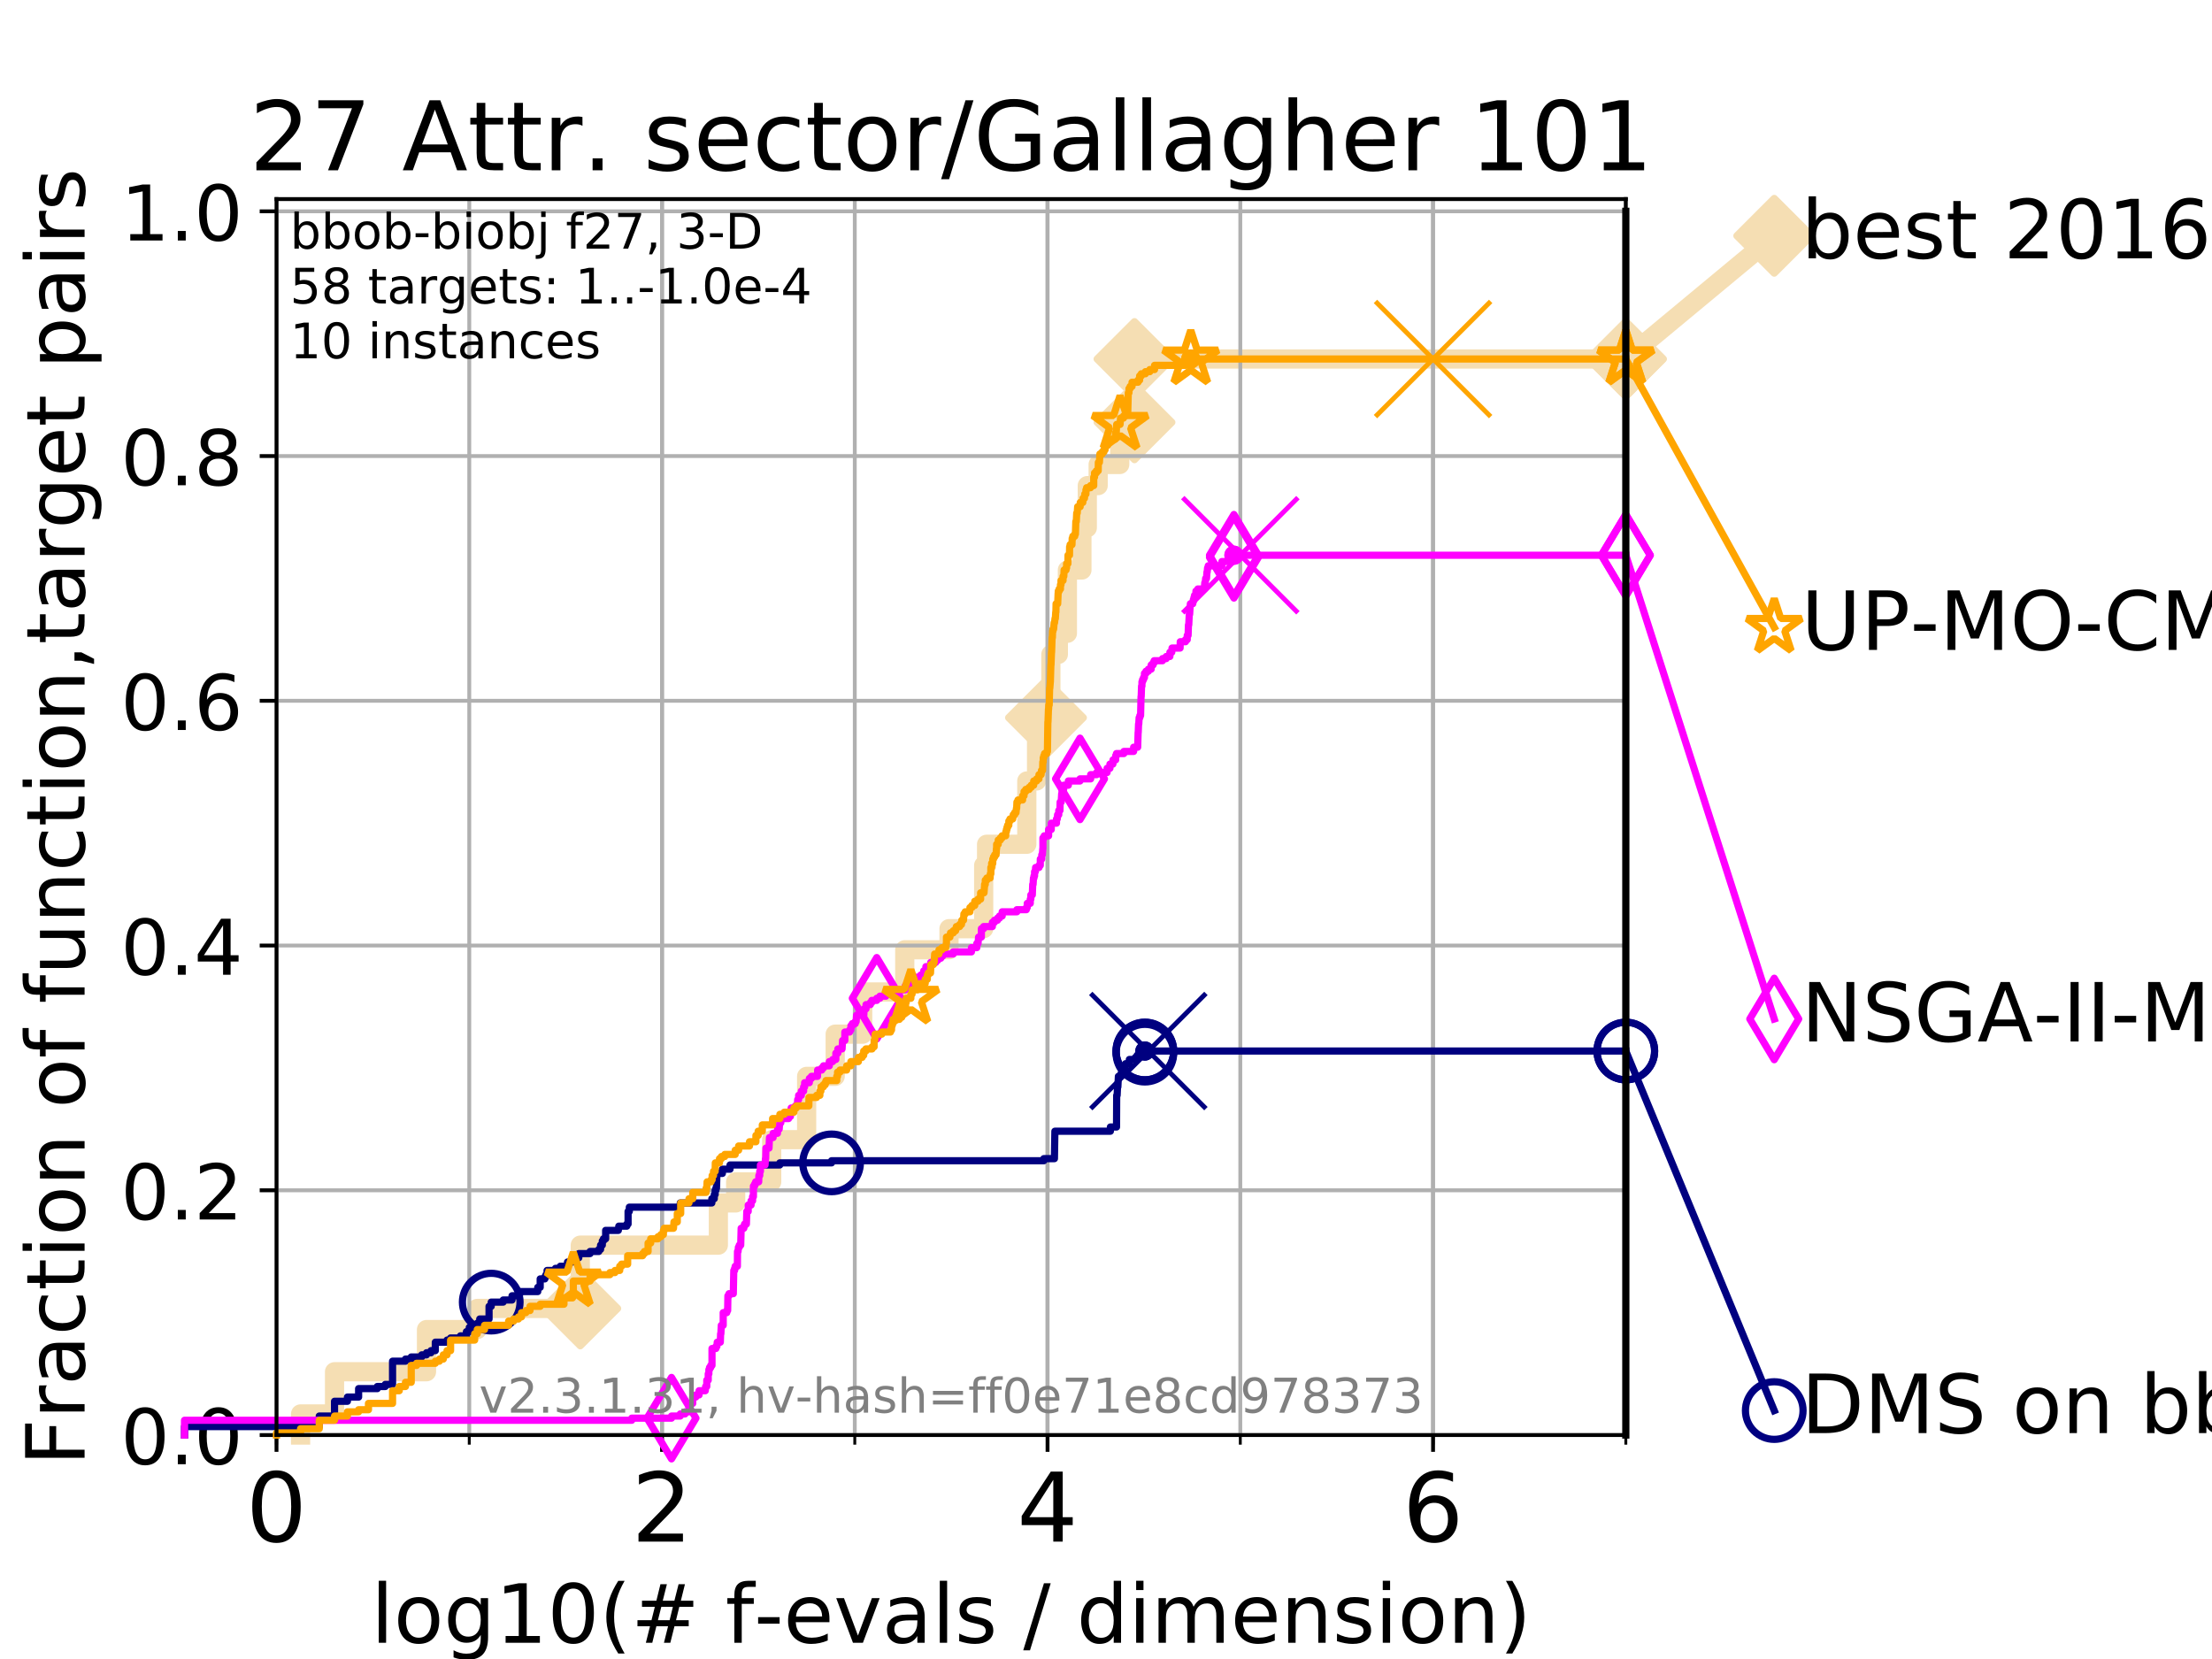 <?xml version="1.0" encoding="utf-8" standalone="no"?>
<!DOCTYPE svg PUBLIC "-//W3C//DTD SVG 1.1//EN"
  "http://www.w3.org/Graphics/SVG/1.1/DTD/svg11.dtd">
<!-- Created with matplotlib (https://matplotlib.org/) -->
<svg height="345.6pt" version="1.1" viewBox="0 0 460.8 345.6" width="460.8pt" xmlns="http://www.w3.org/2000/svg" xmlns:xlink="http://www.w3.org/1999/xlink">
 <defs>
  <style type="text/css">
*{stroke-linecap:butt;stroke-linejoin:round;}
  </style>
 </defs>
 <g id="figure_1">
  <g id="patch_1">
   <path d="M 0 345.6 
L 460.8 345.6 
L 460.8 0 
L 0 0 
z
" style="fill:#ffffff;"/>
  </g>
  <g id="axes_1">
   <g id="patch_2">
    <path d="M 57.6 298.944 
L 338.688 298.944 
L 338.688 41.472 
L 57.6 41.472 
z
" style="fill:#ffffff;"/>
   </g>
   <g id="line2d_1">
    <path d="M 62.617 298.944 
L 62.617 294.549 
L 69.688 294.549 
L 69.688 285.758 
L 88.847 285.758 
L 88.847 276.968 
L 99.418 276.968 
L 99.418 272.573 
L 120.883 272.573 
L 120.883 259.387 
L 149.647 259.387 
L 149.647 250.597 
L 153.251 250.597 
L 153.251 246.201 
L 160.759 246.201 
L 160.759 237.411 
L 168.038 237.411 
L 168.038 224.225 
L 173.985 224.225 
L 173.985 215.435 
L 179.713 215.435 
L 179.713 206.644 
L 188.478 206.644 
L 188.478 197.854 
L 197.696 197.854 
L 197.696 193.459 
L 204.919 193.459 
L 204.919 180.273 
L 205.523 180.273 
L 205.523 175.878 
L 213.902 175.878 
L 213.902 162.692 
L 215.937 162.692 
L 215.937 153.902 
L 217.895 153.902 
L 217.895 149.507 
L 218.917 149.507 
L 218.917 136.321 
L 220.471 136.321 
L 220.471 131.926 
L 222.357 131.926 
L 222.357 118.74 
L 225.384 118.74 
L 225.384 109.95 
L 226.504 109.95 
L 226.504 101.159 
L 228.767 101.159 
L 228.767 96.764 
L 233.262 96.764 
L 233.262 87.973 
L 236.333 87.973 
L 236.333 74.788 
L 338.688 74.788 
" style="fill:none;stroke:#f5deb3;stroke-linecap:square;stroke-width:4;"/>
   </g>
   <g id="line2d_2">
    <defs>
     <path d="M 0 7.778 
L 7.778 0 
L 0 -7.778 
L -7.778 0 
z
" id="mbb203f442b" style="stroke:#f5deb3;stroke-linejoin:miter;stroke-width:1.5;"/>
    </defs>
    <g>
     <use style="fill:#f5deb3;stroke:#f5deb3;stroke-linejoin:miter;stroke-width:1.5;" x="120.883" xlink:href="#mbb203f442b" y="272.573"/>
     <use style="fill:#f5deb3;stroke:#f5deb3;stroke-linejoin:miter;stroke-width:1.5;" x="217.895" xlink:href="#mbb203f442b" y="149.507"/>
     <use style="fill:#f5deb3;stroke:#f5deb3;stroke-linejoin:miter;stroke-width:1.5;" x="236.333" xlink:href="#mbb203f442b" y="87.973"/>
     <use style="fill:#f5deb3;stroke:#f5deb3;stroke-linejoin:miter;stroke-width:1.5;" x="236.333" xlink:href="#mbb203f442b" y="74.788"/>
     <use style="fill:#f5deb3;stroke:#f5deb3;stroke-linejoin:miter;stroke-width:1.5;" x="338.688" xlink:href="#mbb203f442b" y="74.788"/>
    </g>
   </g>
   <g id="line2d_3">
    <path style="fill:none;stroke:#f5deb3;stroke-linecap:square;stroke-width:4;"/>
    <g/>
   </g>
   <g id="line2d_4">
    <path d="M 338.688 74.788 
L 369.608 49.12 
" style="fill:none;stroke:#f5deb3;stroke-linecap:square;stroke-width:4;"/>
    <g>
     <use style="fill:#f5deb3;stroke:#f5deb3;stroke-linejoin:miter;stroke-width:1.5;" x="338.688" xlink:href="#mbb203f442b" y="74.788"/>
     <use style="fill:#f5deb3;stroke:#f5deb3;stroke-linejoin:miter;stroke-width:1.5;" x="369.608" xlink:href="#mbb203f442b" y="49.12"/>
    </g>
   </g>
   <g id="matplotlib.axis_1">
    <g id="xtick_1">
     <g id="line2d_5">
      <path clip-path="url(#pe24ee75369)" d="M 57.6 298.944 
L 57.6 41.472 
" style="fill:none;stroke:#b0b0b0;stroke-linecap:square;stroke-width:0.8;"/>
     </g>
     <g id="line2d_6">
      <defs>
       <path d="M 0 0 
L 0 3.5 
" id="m66f7ecd905" style="stroke:#000000;stroke-width:0.8;"/>
      </defs>
      <g>
       <use style="stroke:#000000;stroke-width:0.8;" x="57.6" xlink:href="#m66f7ecd905" y="298.944"/>
      </g>
     </g>
     <g id="text_1">
      <!-- 0 -->
      <defs>
       <path d="M 31.781 66.406 
Q 24.172 66.406 20.328 58.906 
Q 16.5 51.422 16.5 36.375 
Q 16.5 21.391 20.328 13.891 
Q 24.172 6.391 31.781 6.391 
Q 39.453 6.391 43.281 13.891 
Q 47.125 21.391 47.125 36.375 
Q 47.125 51.422 43.281 58.906 
Q 39.453 66.406 31.781 66.406 
z
M 31.781 74.219 
Q 44.047 74.219 50.516 64.516 
Q 56.984 54.828 56.984 36.375 
Q 56.984 17.969 50.516 8.266 
Q 44.047 -1.422 31.781 -1.422 
Q 19.531 -1.422 13.062 8.266 
Q 6.594 17.969 6.594 36.375 
Q 6.594 54.828 13.062 64.516 
Q 19.531 74.219 31.781 74.219 
z
" id="DejaVuSans-48"/>
      </defs>
      <g transform="translate(51.237 321.141)scale(0.2 -0.2)">
       <use xlink:href="#DejaVuSans-48"/>
      </g>
     </g>
    </g>
    <g id="xtick_2">
     <g id="line2d_7">
      <path clip-path="url(#pe24ee75369)" d="M 137.911 298.944 
L 137.911 41.472 
" style="fill:none;stroke:#b0b0b0;stroke-linecap:square;stroke-width:0.8;"/>
     </g>
     <g id="line2d_8">
      <g>
       <use style="stroke:#000000;stroke-width:0.8;" x="137.911" xlink:href="#m66f7ecd905" y="298.944"/>
      </g>
     </g>
     <g id="text_2">
      <!-- 2 -->
      <defs>
       <path d="M 19.188 8.297 
L 53.609 8.297 
L 53.609 0 
L 7.328 0 
L 7.328 8.297 
Q 12.938 14.109 22.625 23.891 
Q 32.328 33.688 34.812 36.531 
Q 39.547 41.844 41.422 45.531 
Q 43.312 49.219 43.312 52.781 
Q 43.312 58.594 39.234 62.25 
Q 35.156 65.922 28.609 65.922 
Q 23.969 65.922 18.812 64.312 
Q 13.672 62.703 7.812 59.422 
L 7.812 69.391 
Q 13.766 71.781 18.938 73 
Q 24.125 74.219 28.422 74.219 
Q 39.75 74.219 46.484 68.547 
Q 53.219 62.891 53.219 53.422 
Q 53.219 48.922 51.531 44.891 
Q 49.859 40.875 45.406 35.406 
Q 44.188 33.984 37.641 27.219 
Q 31.109 20.453 19.188 8.297 
z
" id="DejaVuSans-50"/>
      </defs>
      <g transform="translate(131.548 321.141)scale(0.2 -0.2)">
       <use xlink:href="#DejaVuSans-50"/>
      </g>
     </g>
    </g>
    <g id="xtick_3">
     <g id="line2d_9">
      <path clip-path="url(#pe24ee75369)" d="M 218.222 298.944 
L 218.222 41.472 
" style="fill:none;stroke:#b0b0b0;stroke-linecap:square;stroke-width:0.8;"/>
     </g>
     <g id="line2d_10">
      <g>
       <use style="stroke:#000000;stroke-width:0.8;" x="218.222" xlink:href="#m66f7ecd905" y="298.944"/>
      </g>
     </g>
     <g id="text_3">
      <!-- 4 -->
      <defs>
       <path d="M 37.797 64.312 
L 12.891 25.391 
L 37.797 25.391 
z
M 35.203 72.906 
L 47.609 72.906 
L 47.609 25.391 
L 58.016 25.391 
L 58.016 17.188 
L 47.609 17.188 
L 47.609 0 
L 37.797 0 
L 37.797 17.188 
L 4.891 17.188 
L 4.891 26.703 
z
" id="DejaVuSans-52"/>
      </defs>
      <g transform="translate(211.859 321.141)scale(0.2 -0.2)">
       <use xlink:href="#DejaVuSans-52"/>
      </g>
     </g>
    </g>
    <g id="xtick_4">
     <g id="line2d_11">
      <path clip-path="url(#pe24ee75369)" d="M 298.533 298.944 
L 298.533 41.472 
" style="fill:none;stroke:#b0b0b0;stroke-linecap:square;stroke-width:0.8;"/>
     </g>
     <g id="line2d_12">
      <g>
       <use style="stroke:#000000;stroke-width:0.8;" x="298.533" xlink:href="#m66f7ecd905" y="298.944"/>
      </g>
     </g>
     <g id="text_4">
      <!-- 6 -->
      <defs>
       <path d="M 33.016 40.375 
Q 26.375 40.375 22.484 35.828 
Q 18.609 31.297 18.609 23.391 
Q 18.609 15.531 22.484 10.953 
Q 26.375 6.391 33.016 6.391 
Q 39.656 6.391 43.531 10.953 
Q 47.406 15.531 47.406 23.391 
Q 47.406 31.297 43.531 35.828 
Q 39.656 40.375 33.016 40.375 
z
M 52.594 71.297 
L 52.594 62.312 
Q 48.875 64.062 45.094 64.984 
Q 41.312 65.922 37.594 65.922 
Q 27.828 65.922 22.672 59.328 
Q 17.531 52.734 16.797 39.406 
Q 19.672 43.656 24.016 45.922 
Q 28.375 48.188 33.594 48.188 
Q 44.578 48.188 50.953 41.516 
Q 57.328 34.859 57.328 23.391 
Q 57.328 12.156 50.688 5.359 
Q 44.047 -1.422 33.016 -1.422 
Q 20.359 -1.422 13.672 8.266 
Q 6.984 17.969 6.984 36.375 
Q 6.984 53.656 15.188 63.938 
Q 23.391 74.219 37.203 74.219 
Q 40.922 74.219 44.703 73.484 
Q 48.484 72.75 52.594 71.297 
z
" id="DejaVuSans-54"/>
      </defs>
      <g transform="translate(292.17 321.141)scale(0.2 -0.2)">
       <use xlink:href="#DejaVuSans-54"/>
      </g>
     </g>
    </g>
    <g id="xtick_5">
     <g id="line2d_13">
      <path clip-path="url(#pe24ee75369)" d="M 57.6 298.944 
L 57.6 41.472 
" style="fill:none;stroke:#b0b0b0;stroke-linecap:square;stroke-width:0.8;"/>
     </g>
     <g id="line2d_14">
      <defs>
       <path d="M 0 0 
L 0 2 
" id="m1ac0a8ab5e" style="stroke:#000000;stroke-width:0.6;"/>
      </defs>
      <g>
       <use style="stroke:#000000;stroke-width:0.6;" x="57.6" xlink:href="#m1ac0a8ab5e" y="298.944"/>
      </g>
     </g>
    </g>
    <g id="xtick_6">
     <g id="line2d_15">
      <path clip-path="url(#pe24ee75369)" d="M 97.755 298.944 
L 97.755 41.472 
" style="fill:none;stroke:#b0b0b0;stroke-linecap:square;stroke-width:0.8;"/>
     </g>
     <g id="line2d_16">
      <g>
       <use style="stroke:#000000;stroke-width:0.6;" x="97.755" xlink:href="#m1ac0a8ab5e" y="298.944"/>
      </g>
     </g>
    </g>
    <g id="xtick_7">
     <g id="line2d_17">
      <path clip-path="url(#pe24ee75369)" d="M 137.911 298.944 
L 137.911 41.472 
" style="fill:none;stroke:#b0b0b0;stroke-linecap:square;stroke-width:0.8;"/>
     </g>
     <g id="line2d_18">
      <g>
       <use style="stroke:#000000;stroke-width:0.6;" x="137.911" xlink:href="#m1ac0a8ab5e" y="298.944"/>
      </g>
     </g>
    </g>
    <g id="xtick_8">
     <g id="line2d_19">
      <path clip-path="url(#pe24ee75369)" d="M 178.066 298.944 
L 178.066 41.472 
" style="fill:none;stroke:#b0b0b0;stroke-linecap:square;stroke-width:0.8;"/>
     </g>
     <g id="line2d_20">
      <g>
       <use style="stroke:#000000;stroke-width:0.6;" x="178.066" xlink:href="#m1ac0a8ab5e" y="298.944"/>
      </g>
     </g>
    </g>
    <g id="xtick_9">
     <g id="line2d_21">
      <path clip-path="url(#pe24ee75369)" d="M 218.222 298.944 
L 218.222 41.472 
" style="fill:none;stroke:#b0b0b0;stroke-linecap:square;stroke-width:0.8;"/>
     </g>
     <g id="line2d_22">
      <g>
       <use style="stroke:#000000;stroke-width:0.6;" x="218.222" xlink:href="#m1ac0a8ab5e" y="298.944"/>
      </g>
     </g>
    </g>
    <g id="xtick_10">
     <g id="line2d_23">
      <path clip-path="url(#pe24ee75369)" d="M 258.377 298.944 
L 258.377 41.472 
" style="fill:none;stroke:#b0b0b0;stroke-linecap:square;stroke-width:0.8;"/>
     </g>
     <g id="line2d_24">
      <g>
       <use style="stroke:#000000;stroke-width:0.6;" x="258.377" xlink:href="#m1ac0a8ab5e" y="298.944"/>
      </g>
     </g>
    </g>
    <g id="xtick_11">
     <g id="line2d_25">
      <path clip-path="url(#pe24ee75369)" d="M 298.533 298.944 
L 298.533 41.472 
" style="fill:none;stroke:#b0b0b0;stroke-linecap:square;stroke-width:0.8;"/>
     </g>
     <g id="line2d_26">
      <g>
       <use style="stroke:#000000;stroke-width:0.6;" x="298.533" xlink:href="#m1ac0a8ab5e" y="298.944"/>
      </g>
     </g>
    </g>
    <g id="xtick_12">
     <g id="line2d_27">
      <path clip-path="url(#pe24ee75369)" d="M 338.688 298.944 
L 338.688 41.472 
" style="fill:none;stroke:#b0b0b0;stroke-linecap:square;stroke-width:0.8;"/>
     </g>
     <g id="line2d_28">
      <g>
       <use style="stroke:#000000;stroke-width:0.6;" x="338.688" xlink:href="#m1ac0a8ab5e" y="298.944"/>
      </g>
     </g>
    </g>
    <g id="text_5">
     <!-- log10(# f-evals / dimension) -->
     <defs>
      <path d="M 9.422 75.984 
L 18.406 75.984 
L 18.406 0 
L 9.422 0 
z
" id="DejaVuSans-108"/>
      <path d="M 30.609 48.391 
Q 23.391 48.391 19.188 42.75 
Q 14.984 37.109 14.984 27.297 
Q 14.984 17.484 19.156 11.844 
Q 23.344 6.203 30.609 6.203 
Q 37.797 6.203 41.984 11.859 
Q 46.188 17.531 46.188 27.297 
Q 46.188 37.016 41.984 42.703 
Q 37.797 48.391 30.609 48.391 
z
M 30.609 56 
Q 42.328 56 49.016 48.375 
Q 55.719 40.766 55.719 27.297 
Q 55.719 13.875 49.016 6.219 
Q 42.328 -1.422 30.609 -1.422 
Q 18.844 -1.422 12.172 6.219 
Q 5.516 13.875 5.516 27.297 
Q 5.516 40.766 12.172 48.375 
Q 18.844 56 30.609 56 
z
" id="DejaVuSans-111"/>
      <path d="M 45.406 27.984 
Q 45.406 37.75 41.375 43.109 
Q 37.359 48.484 30.078 48.484 
Q 22.859 48.484 18.828 43.109 
Q 14.797 37.75 14.797 27.984 
Q 14.797 18.266 18.828 12.891 
Q 22.859 7.516 30.078 7.516 
Q 37.359 7.516 41.375 12.891 
Q 45.406 18.266 45.406 27.984 
z
M 54.391 6.781 
Q 54.391 -7.172 48.188 -13.984 
Q 42 -20.797 29.203 -20.797 
Q 24.469 -20.797 20.266 -20.094 
Q 16.062 -19.391 12.109 -17.922 
L 12.109 -9.188 
Q 16.062 -11.328 19.922 -12.344 
Q 23.781 -13.375 27.781 -13.375 
Q 36.625 -13.375 41.016 -8.766 
Q 45.406 -4.156 45.406 5.172 
L 45.406 9.625 
Q 42.625 4.781 38.281 2.391 
Q 33.938 0 27.875 0 
Q 17.828 0 11.672 7.656 
Q 5.516 15.328 5.516 27.984 
Q 5.516 40.672 11.672 48.328 
Q 17.828 56 27.875 56 
Q 33.938 56 38.281 53.609 
Q 42.625 51.219 45.406 46.391 
L 45.406 54.688 
L 54.391 54.688 
z
" id="DejaVuSans-103"/>
      <path d="M 12.406 8.297 
L 28.516 8.297 
L 28.516 63.922 
L 10.984 60.406 
L 10.984 69.391 
L 28.422 72.906 
L 38.281 72.906 
L 38.281 8.297 
L 54.391 8.297 
L 54.391 0 
L 12.406 0 
z
" id="DejaVuSans-49"/>
      <path d="M 31 75.875 
Q 24.469 64.656 21.281 53.656 
Q 18.109 42.672 18.109 31.391 
Q 18.109 20.125 21.312 9.062 
Q 24.516 -2 31 -13.188 
L 23.188 -13.188 
Q 15.875 -1.703 12.234 9.375 
Q 8.594 20.453 8.594 31.391 
Q 8.594 42.281 12.203 53.312 
Q 15.828 64.359 23.188 75.875 
z
" id="DejaVuSans-40"/>
      <path d="M 51.125 44 
L 36.922 44 
L 32.812 27.688 
L 47.125 27.688 
z
M 43.797 71.781 
L 38.719 51.516 
L 52.984 51.516 
L 58.109 71.781 
L 65.922 71.781 
L 60.891 51.516 
L 76.125 51.516 
L 76.125 44 
L 58.984 44 
L 54.984 27.688 
L 70.516 27.688 
L 70.516 20.219 
L 53.078 20.219 
L 48 0 
L 40.188 0 
L 45.219 20.219 
L 30.906 20.219 
L 25.875 0 
L 18.016 0 
L 23.094 20.219 
L 7.719 20.219 
L 7.719 27.688 
L 24.906 27.688 
L 29 44 
L 13.281 44 
L 13.281 51.516 
L 30.906 51.516 
L 35.891 71.781 
z
" id="DejaVuSans-35"/>
      <path id="DejaVuSans-32"/>
      <path d="M 37.109 75.984 
L 37.109 68.5 
L 28.516 68.5 
Q 23.688 68.5 21.797 66.547 
Q 19.922 64.594 19.922 59.516 
L 19.922 54.688 
L 34.719 54.688 
L 34.719 47.703 
L 19.922 47.703 
L 19.922 0 
L 10.891 0 
L 10.891 47.703 
L 2.297 47.703 
L 2.297 54.688 
L 10.891 54.688 
L 10.891 58.5 
Q 10.891 67.625 15.141 71.797 
Q 19.391 75.984 28.609 75.984 
z
" id="DejaVuSans-102"/>
      <path d="M 4.891 31.391 
L 31.203 31.391 
L 31.203 23.391 
L 4.891 23.391 
z
" id="DejaVuSans-45"/>
      <path d="M 56.203 29.594 
L 56.203 25.203 
L 14.891 25.203 
Q 15.484 15.922 20.484 11.062 
Q 25.484 6.203 34.422 6.203 
Q 39.594 6.203 44.453 7.469 
Q 49.312 8.734 54.109 11.281 
L 54.109 2.781 
Q 49.266 0.734 44.188 -0.344 
Q 39.109 -1.422 33.891 -1.422 
Q 20.797 -1.422 13.156 6.188 
Q 5.516 13.812 5.516 26.812 
Q 5.516 40.234 12.766 48.109 
Q 20.016 56 32.328 56 
Q 43.359 56 49.781 48.891 
Q 56.203 41.797 56.203 29.594 
z
M 47.219 32.234 
Q 47.125 39.594 43.094 43.984 
Q 39.062 48.391 32.422 48.391 
Q 24.906 48.391 20.391 44.141 
Q 15.875 39.891 15.188 32.172 
z
" id="DejaVuSans-101"/>
      <path d="M 2.984 54.688 
L 12.5 54.688 
L 29.594 8.797 
L 46.688 54.688 
L 56.203 54.688 
L 35.688 0 
L 23.484 0 
z
" id="DejaVuSans-118"/>
      <path d="M 34.281 27.484 
Q 23.391 27.484 19.188 25 
Q 14.984 22.516 14.984 16.5 
Q 14.984 11.719 18.141 8.906 
Q 21.297 6.109 26.703 6.109 
Q 34.188 6.109 38.703 11.406 
Q 43.219 16.703 43.219 25.484 
L 43.219 27.484 
z
M 52.203 31.203 
L 52.203 0 
L 43.219 0 
L 43.219 8.297 
Q 40.141 3.328 35.547 0.953 
Q 30.953 -1.422 24.312 -1.422 
Q 15.922 -1.422 10.953 3.297 
Q 6 8.016 6 15.922 
Q 6 25.141 12.172 29.828 
Q 18.359 34.516 30.609 34.516 
L 43.219 34.516 
L 43.219 35.406 
Q 43.219 41.609 39.141 45 
Q 35.062 48.391 27.688 48.391 
Q 23 48.391 18.547 47.266 
Q 14.109 46.141 10.016 43.891 
L 10.016 52.203 
Q 14.938 54.109 19.578 55.047 
Q 24.219 56 28.609 56 
Q 40.484 56 46.344 49.844 
Q 52.203 43.703 52.203 31.203 
z
" id="DejaVuSans-97"/>
      <path d="M 44.281 53.078 
L 44.281 44.578 
Q 40.484 46.531 36.375 47.5 
Q 32.281 48.484 27.875 48.484 
Q 21.188 48.484 17.844 46.438 
Q 14.5 44.391 14.5 40.281 
Q 14.5 37.156 16.891 35.375 
Q 19.281 33.594 26.516 31.984 
L 29.594 31.297 
Q 39.156 29.25 43.188 25.516 
Q 47.219 21.781 47.219 15.094 
Q 47.219 7.469 41.188 3.016 
Q 35.156 -1.422 24.609 -1.422 
Q 20.219 -1.422 15.453 -0.562 
Q 10.688 0.297 5.422 2 
L 5.422 11.281 
Q 10.406 8.688 15.234 7.391 
Q 20.062 6.109 24.812 6.109 
Q 31.156 6.109 34.562 8.281 
Q 37.984 10.453 37.984 14.406 
Q 37.984 18.062 35.516 20.016 
Q 33.062 21.969 24.703 23.781 
L 21.578 24.516 
Q 13.234 26.266 9.516 29.906 
Q 5.812 33.547 5.812 39.891 
Q 5.812 47.609 11.281 51.797 
Q 16.75 56 26.812 56 
Q 31.781 56 36.172 55.266 
Q 40.578 54.547 44.281 53.078 
z
" id="DejaVuSans-115"/>
      <path d="M 25.391 72.906 
L 33.688 72.906 
L 8.297 -9.281 
L 0 -9.281 
z
" id="DejaVuSans-47"/>
      <path d="M 45.406 46.391 
L 45.406 75.984 
L 54.391 75.984 
L 54.391 0 
L 45.406 0 
L 45.406 8.203 
Q 42.578 3.328 38.25 0.953 
Q 33.938 -1.422 27.875 -1.422 
Q 17.969 -1.422 11.734 6.484 
Q 5.516 14.406 5.516 27.297 
Q 5.516 40.188 11.734 48.094 
Q 17.969 56 27.875 56 
Q 33.938 56 38.25 53.625 
Q 42.578 51.266 45.406 46.391 
z
M 14.797 27.297 
Q 14.797 17.391 18.875 11.75 
Q 22.953 6.109 30.078 6.109 
Q 37.203 6.109 41.297 11.75 
Q 45.406 17.391 45.406 27.297 
Q 45.406 37.203 41.297 42.844 
Q 37.203 48.484 30.078 48.484 
Q 22.953 48.484 18.875 42.844 
Q 14.797 37.203 14.797 27.297 
z
" id="DejaVuSans-100"/>
      <path d="M 9.422 54.688 
L 18.406 54.688 
L 18.406 0 
L 9.422 0 
z
M 9.422 75.984 
L 18.406 75.984 
L 18.406 64.594 
L 9.422 64.594 
z
" id="DejaVuSans-105"/>
      <path d="M 52 44.188 
Q 55.375 50.25 60.062 53.125 
Q 64.75 56 71.094 56 
Q 79.641 56 84.281 50.016 
Q 88.922 44.047 88.922 33.016 
L 88.922 0 
L 79.891 0 
L 79.891 32.719 
Q 79.891 40.578 77.094 44.375 
Q 74.312 48.188 68.609 48.188 
Q 61.625 48.188 57.562 43.547 
Q 53.516 38.922 53.516 30.906 
L 53.516 0 
L 44.484 0 
L 44.484 32.719 
Q 44.484 40.625 41.703 44.406 
Q 38.922 48.188 33.109 48.188 
Q 26.219 48.188 22.156 43.531 
Q 18.109 38.875 18.109 30.906 
L 18.109 0 
L 9.078 0 
L 9.078 54.688 
L 18.109 54.688 
L 18.109 46.188 
Q 21.188 51.219 25.484 53.609 
Q 29.781 56 35.688 56 
Q 41.656 56 45.828 52.969 
Q 50 49.953 52 44.188 
z
" id="DejaVuSans-109"/>
      <path d="M 54.891 33.016 
L 54.891 0 
L 45.906 0 
L 45.906 32.719 
Q 45.906 40.484 42.875 44.328 
Q 39.844 48.188 33.797 48.188 
Q 26.516 48.188 22.312 43.547 
Q 18.109 38.922 18.109 30.906 
L 18.109 0 
L 9.078 0 
L 9.078 54.688 
L 18.109 54.688 
L 18.109 46.188 
Q 21.344 51.125 25.703 53.562 
Q 30.078 56 35.797 56 
Q 45.219 56 50.047 50.172 
Q 54.891 44.344 54.891 33.016 
z
" id="DejaVuSans-110"/>
      <path d="M 8.016 75.875 
L 15.828 75.875 
Q 23.141 64.359 26.781 53.312 
Q 30.422 42.281 30.422 31.391 
Q 30.422 20.453 26.781 9.375 
Q 23.141 -1.703 15.828 -13.188 
L 8.016 -13.188 
Q 14.5 -2 17.703 9.062 
Q 20.906 20.125 20.906 31.391 
Q 20.906 42.672 17.703 53.656 
Q 14.5 64.656 8.016 75.875 
z
" id="DejaVuSans-41"/>
     </defs>
     <g transform="translate(77.303 342.218)scale(0.17 -0.17)">
      <use xlink:href="#DejaVuSans-108"/>
      <use x="27.783" xlink:href="#DejaVuSans-111"/>
      <use x="88.965" xlink:href="#DejaVuSans-103"/>
      <use x="152.441" xlink:href="#DejaVuSans-49"/>
      <use x="216.064" xlink:href="#DejaVuSans-48"/>
      <use x="279.688" xlink:href="#DejaVuSans-40"/>
      <use x="318.701" xlink:href="#DejaVuSans-35"/>
      <use x="402.49" xlink:href="#DejaVuSans-32"/>
      <use x="434.277" xlink:href="#DejaVuSans-102"/>
      <use x="469.404" xlink:href="#DejaVuSans-45"/>
      <use x="505.488" xlink:href="#DejaVuSans-101"/>
      <use x="567.012" xlink:href="#DejaVuSans-118"/>
      <use x="626.191" xlink:href="#DejaVuSans-97"/>
      <use x="687.471" xlink:href="#DejaVuSans-108"/>
      <use x="715.254" xlink:href="#DejaVuSans-115"/>
      <use x="767.354" xlink:href="#DejaVuSans-32"/>
      <use x="799.141" xlink:href="#DejaVuSans-47"/>
      <use x="832.832" xlink:href="#DejaVuSans-32"/>
      <use x="864.619" xlink:href="#DejaVuSans-100"/>
      <use x="928.096" xlink:href="#DejaVuSans-105"/>
      <use x="955.879" xlink:href="#DejaVuSans-109"/>
      <use x="1053.291" xlink:href="#DejaVuSans-101"/>
      <use x="1114.814" xlink:href="#DejaVuSans-110"/>
      <use x="1178.193" xlink:href="#DejaVuSans-115"/>
      <use x="1230.293" xlink:href="#DejaVuSans-105"/>
      <use x="1258.076" xlink:href="#DejaVuSans-111"/>
      <use x="1319.258" xlink:href="#DejaVuSans-110"/>
      <use x="1382.637" xlink:href="#DejaVuSans-41"/>
     </g>
    </g>
   </g>
   <g id="matplotlib.axis_2">
    <g id="ytick_1">
     <g id="line2d_29">
      <path clip-path="url(#pe24ee75369)" d="M 57.6 298.944 
L 338.688 298.944 
" style="fill:none;stroke:#b0b0b0;stroke-linecap:square;stroke-width:0.8;"/>
     </g>
     <g id="line2d_30">
      <defs>
       <path d="M 0 0 
L -3.5 0 
" id="mc346e8a414" style="stroke:#000000;stroke-width:0.8;"/>
      </defs>
      <g>
       <use style="stroke:#000000;stroke-width:0.8;" x="57.6" xlink:href="#mc346e8a414" y="298.944"/>
      </g>
     </g>
     <g id="text_6">
      <!-- 0.0 -->
      <defs>
       <path d="M 10.688 12.406 
L 21 12.406 
L 21 0 
L 10.688 0 
z
" id="DejaVuSans-46"/>
      </defs>
      <g transform="translate(25.155 305.023)scale(0.16 -0.16)">
       <use xlink:href="#DejaVuSans-48"/>
       <use x="63.623" xlink:href="#DejaVuSans-46"/>
       <use x="95.41" xlink:href="#DejaVuSans-48"/>
      </g>
     </g>
    </g>
    <g id="ytick_2">
     <g id="line2d_31">
      <path clip-path="url(#pe24ee75369)" d="M 57.6 247.959 
L 338.688 247.959 
" style="fill:none;stroke:#b0b0b0;stroke-linecap:square;stroke-width:0.8;"/>
     </g>
     <g id="line2d_32">
      <g>
       <use style="stroke:#000000;stroke-width:0.8;" x="57.6" xlink:href="#mc346e8a414" y="247.959"/>
      </g>
     </g>
     <g id="text_7">
      <!-- 0.2 -->
      <g transform="translate(25.155 254.038)scale(0.16 -0.16)">
       <use xlink:href="#DejaVuSans-48"/>
       <use x="63.623" xlink:href="#DejaVuSans-46"/>
       <use x="95.41" xlink:href="#DejaVuSans-50"/>
      </g>
     </g>
    </g>
    <g id="ytick_3">
     <g id="line2d_33">
      <path clip-path="url(#pe24ee75369)" d="M 57.6 196.975 
L 338.688 196.975 
" style="fill:none;stroke:#b0b0b0;stroke-linecap:square;stroke-width:0.8;"/>
     </g>
     <g id="line2d_34">
      <g>
       <use style="stroke:#000000;stroke-width:0.8;" x="57.6" xlink:href="#mc346e8a414" y="196.975"/>
      </g>
     </g>
     <g id="text_8">
      <!-- 0.4 -->
      <g transform="translate(25.155 203.054)scale(0.16 -0.16)">
       <use xlink:href="#DejaVuSans-48"/>
       <use x="63.623" xlink:href="#DejaVuSans-46"/>
       <use x="95.41" xlink:href="#DejaVuSans-52"/>
      </g>
     </g>
    </g>
    <g id="ytick_4">
     <g id="line2d_35">
      <path clip-path="url(#pe24ee75369)" d="M 57.6 145.99 
L 338.688 145.99 
" style="fill:none;stroke:#b0b0b0;stroke-linecap:square;stroke-width:0.8;"/>
     </g>
     <g id="line2d_36">
      <g>
       <use style="stroke:#000000;stroke-width:0.8;" x="57.6" xlink:href="#mc346e8a414" y="145.99"/>
      </g>
     </g>
     <g id="text_9">
      <!-- 0.6 -->
      <g transform="translate(25.155 152.069)scale(0.16 -0.16)">
       <use xlink:href="#DejaVuSans-48"/>
       <use x="63.623" xlink:href="#DejaVuSans-46"/>
       <use x="95.41" xlink:href="#DejaVuSans-54"/>
      </g>
     </g>
    </g>
    <g id="ytick_5">
     <g id="line2d_37">
      <path clip-path="url(#pe24ee75369)" d="M 57.6 95.006 
L 338.688 95.006 
" style="fill:none;stroke:#b0b0b0;stroke-linecap:square;stroke-width:0.8;"/>
     </g>
     <g id="line2d_38">
      <g>
       <use style="stroke:#000000;stroke-width:0.8;" x="57.6" xlink:href="#mc346e8a414" y="95.006"/>
      </g>
     </g>
     <g id="text_10">
      <!-- 0.8 -->
      <defs>
       <path d="M 31.781 34.625 
Q 24.75 34.625 20.719 30.859 
Q 16.703 27.094 16.703 20.516 
Q 16.703 13.922 20.719 10.156 
Q 24.75 6.391 31.781 6.391 
Q 38.812 6.391 42.859 10.172 
Q 46.922 13.969 46.922 20.516 
Q 46.922 27.094 42.891 30.859 
Q 38.875 34.625 31.781 34.625 
z
M 21.922 38.812 
Q 15.578 40.375 12.031 44.719 
Q 8.5 49.078 8.5 55.328 
Q 8.5 64.062 14.719 69.141 
Q 20.953 74.219 31.781 74.219 
Q 42.672 74.219 48.875 69.141 
Q 55.078 64.062 55.078 55.328 
Q 55.078 49.078 51.531 44.719 
Q 48 40.375 41.703 38.812 
Q 48.828 37.156 52.797 32.312 
Q 56.781 27.484 56.781 20.516 
Q 56.781 9.906 50.312 4.234 
Q 43.844 -1.422 31.781 -1.422 
Q 19.734 -1.422 13.25 4.234 
Q 6.781 9.906 6.781 20.516 
Q 6.781 27.484 10.781 32.312 
Q 14.797 37.156 21.922 38.812 
z
M 18.312 54.391 
Q 18.312 48.734 21.844 45.562 
Q 25.391 42.391 31.781 42.391 
Q 38.141 42.391 41.719 45.562 
Q 45.312 48.734 45.312 54.391 
Q 45.312 60.062 41.719 63.234 
Q 38.141 66.406 31.781 66.406 
Q 25.391 66.406 21.844 63.234 
Q 18.312 60.062 18.312 54.391 
z
" id="DejaVuSans-56"/>
      </defs>
      <g transform="translate(25.155 101.085)scale(0.16 -0.16)">
       <use xlink:href="#DejaVuSans-48"/>
       <use x="63.623" xlink:href="#DejaVuSans-46"/>
       <use x="95.41" xlink:href="#DejaVuSans-56"/>
      </g>
     </g>
    </g>
    <g id="ytick_6">
     <g id="line2d_39">
      <path clip-path="url(#pe24ee75369)" d="M 57.6 44.021 
L 338.688 44.021 
" style="fill:none;stroke:#b0b0b0;stroke-linecap:square;stroke-width:0.8;"/>
     </g>
     <g id="line2d_40">
      <g>
       <use style="stroke:#000000;stroke-width:0.8;" x="57.6" xlink:href="#mc346e8a414" y="44.021"/>
      </g>
     </g>
     <g id="text_11">
      <!-- 1.0 -->
      <g transform="translate(25.155 50.1)scale(0.16 -0.16)">
       <use xlink:href="#DejaVuSans-49"/>
       <use x="63.623" xlink:href="#DejaVuSans-46"/>
       <use x="95.41" xlink:href="#DejaVuSans-48"/>
      </g>
     </g>
    </g>
    <g id="text_12">
     <!-- Fraction of function,target pairs -->
     <defs>
      <path d="M 9.812 72.906 
L 51.703 72.906 
L 51.703 64.594 
L 19.672 64.594 
L 19.672 43.109 
L 48.578 43.109 
L 48.578 34.812 
L 19.672 34.812 
L 19.672 0 
L 9.812 0 
z
" id="DejaVuSans-70"/>
      <path d="M 41.109 46.297 
Q 39.594 47.172 37.812 47.578 
Q 36.031 48 33.891 48 
Q 26.266 48 22.188 43.047 
Q 18.109 38.094 18.109 28.812 
L 18.109 0 
L 9.078 0 
L 9.078 54.688 
L 18.109 54.688 
L 18.109 46.188 
Q 20.953 51.172 25.484 53.578 
Q 30.031 56 36.531 56 
Q 37.453 56 38.578 55.875 
Q 39.703 55.766 41.062 55.516 
z
" id="DejaVuSans-114"/>
      <path d="M 48.781 52.594 
L 48.781 44.188 
Q 44.969 46.297 41.141 47.344 
Q 37.312 48.391 33.406 48.391 
Q 24.656 48.391 19.812 42.844 
Q 14.984 37.312 14.984 27.297 
Q 14.984 17.281 19.812 11.734 
Q 24.656 6.203 33.406 6.203 
Q 37.312 6.203 41.141 7.25 
Q 44.969 8.297 48.781 10.406 
L 48.781 2.094 
Q 45.016 0.344 40.984 -0.531 
Q 36.969 -1.422 32.422 -1.422 
Q 20.062 -1.422 12.781 6.344 
Q 5.516 14.109 5.516 27.297 
Q 5.516 40.672 12.859 48.328 
Q 20.219 56 33.016 56 
Q 37.156 56 41.109 55.141 
Q 45.062 54.297 48.781 52.594 
z
" id="DejaVuSans-99"/>
      <path d="M 18.312 70.219 
L 18.312 54.688 
L 36.812 54.688 
L 36.812 47.703 
L 18.312 47.703 
L 18.312 18.016 
Q 18.312 11.328 20.141 9.422 
Q 21.969 7.516 27.594 7.516 
L 36.812 7.516 
L 36.812 0 
L 27.594 0 
Q 17.188 0 13.234 3.875 
Q 9.281 7.766 9.281 18.016 
L 9.281 47.703 
L 2.688 47.703 
L 2.688 54.688 
L 9.281 54.688 
L 9.281 70.219 
z
" id="DejaVuSans-116"/>
      <path d="M 8.5 21.578 
L 8.5 54.688 
L 17.484 54.688 
L 17.484 21.922 
Q 17.484 14.156 20.5 10.266 
Q 23.531 6.391 29.594 6.391 
Q 36.859 6.391 41.078 11.031 
Q 45.312 15.672 45.312 23.688 
L 45.312 54.688 
L 54.297 54.688 
L 54.297 0 
L 45.312 0 
L 45.312 8.406 
Q 42.047 3.422 37.719 1 
Q 33.406 -1.422 27.688 -1.422 
Q 18.266 -1.422 13.375 4.438 
Q 8.5 10.297 8.5 21.578 
z
M 31.109 56 
z
" id="DejaVuSans-117"/>
      <path d="M 11.719 12.406 
L 22.016 12.406 
L 22.016 4 
L 14.016 -11.625 
L 7.719 -11.625 
L 11.719 4 
z
" id="DejaVuSans-44"/>
      <path d="M 18.109 8.203 
L 18.109 -20.797 
L 9.078 -20.797 
L 9.078 54.688 
L 18.109 54.688 
L 18.109 46.391 
Q 20.953 51.266 25.266 53.625 
Q 29.594 56 35.594 56 
Q 45.562 56 51.781 48.094 
Q 58.016 40.188 58.016 27.297 
Q 58.016 14.406 51.781 6.484 
Q 45.562 -1.422 35.594 -1.422 
Q 29.594 -1.422 25.266 0.953 
Q 20.953 3.328 18.109 8.203 
z
M 48.688 27.297 
Q 48.688 37.203 44.609 42.844 
Q 40.531 48.484 33.406 48.484 
Q 26.266 48.484 22.188 42.844 
Q 18.109 37.203 18.109 27.297 
Q 18.109 17.391 22.188 11.75 
Q 26.266 6.109 33.406 6.109 
Q 40.531 6.109 44.609 11.75 
Q 48.688 17.391 48.688 27.297 
z
" id="DejaVuSans-112"/>
     </defs>
     <g transform="translate(17.62 305.347)rotate(-90)scale(0.17 -0.17)">
      <use xlink:href="#DejaVuSans-70"/>
      <use x="57.41" xlink:href="#DejaVuSans-114"/>
      <use x="98.523" xlink:href="#DejaVuSans-97"/>
      <use x="159.803" xlink:href="#DejaVuSans-99"/>
      <use x="214.783" xlink:href="#DejaVuSans-116"/>
      <use x="253.992" xlink:href="#DejaVuSans-105"/>
      <use x="281.775" xlink:href="#DejaVuSans-111"/>
      <use x="342.957" xlink:href="#DejaVuSans-110"/>
      <use x="406.336" xlink:href="#DejaVuSans-32"/>
      <use x="438.123" xlink:href="#DejaVuSans-111"/>
      <use x="499.305" xlink:href="#DejaVuSans-102"/>
      <use x="534.51" xlink:href="#DejaVuSans-32"/>
      <use x="566.297" xlink:href="#DejaVuSans-102"/>
      <use x="601.502" xlink:href="#DejaVuSans-117"/>
      <use x="664.881" xlink:href="#DejaVuSans-110"/>
      <use x="728.26" xlink:href="#DejaVuSans-99"/>
      <use x="783.24" xlink:href="#DejaVuSans-116"/>
      <use x="822.449" xlink:href="#DejaVuSans-105"/>
      <use x="850.232" xlink:href="#DejaVuSans-111"/>
      <use x="911.414" xlink:href="#DejaVuSans-110"/>
      <use x="974.793" xlink:href="#DejaVuSans-44"/>
      <use x="1006.58" xlink:href="#DejaVuSans-116"/>
      <use x="1045.789" xlink:href="#DejaVuSans-97"/>
      <use x="1107.068" xlink:href="#DejaVuSans-114"/>
      <use x="1148.166" xlink:href="#DejaVuSans-103"/>
      <use x="1211.643" xlink:href="#DejaVuSans-101"/>
      <use x="1273.166" xlink:href="#DejaVuSans-116"/>
      <use x="1312.375" xlink:href="#DejaVuSans-32"/>
      <use x="1344.162" xlink:href="#DejaVuSans-112"/>
      <use x="1407.639" xlink:href="#DejaVuSans-97"/>
      <use x="1468.918" xlink:href="#DejaVuSans-105"/>
      <use x="1496.701" xlink:href="#DejaVuSans-114"/>
      <use x="1537.814" xlink:href="#DejaVuSans-115"/>
     </g>
    </g>
   </g>
   <g id="line2d_41">
    <defs>
     <path d="M 0 1.5 
C 0.398 1.5 0.779 1.342 1.061 1.061 
C 1.342 0.779 1.5 0.398 1.5 0 
C 1.5 -0.398 1.342 -0.779 1.061 -1.061 
C 0.779 -1.342 0.398 -1.5 0 -1.5 
C -0.398 -1.5 -0.779 -1.342 -1.061 -1.061 
C -1.342 -0.779 -1.5 -0.398 -1.5 0 
C -1.5 0.398 -1.342 0.779 -1.061 1.061 
C -0.779 1.342 -0.398 1.5 0 1.5 
z
" id="m8095926e44" style="stroke:#f5deb3;"/>
    </defs>
    <g>
     <use style="fill:#f5deb3;stroke:#f5deb3;" x="236.333" xlink:href="#m8095926e44" y="74.788"/>
     <use style="fill:#f5deb3;stroke:#f5deb3;" x="236.333" xlink:href="#m8095926e44" y="74.788"/>
    </g>
   </g>
   <g id="line2d_42">
    <defs>
     <path d="M 0 1.5 
C 0.398 1.5 0.779 1.342 1.061 1.061 
C 1.342 0.779 1.5 0.398 1.5 0 
C 1.5 -0.398 1.342 -0.779 1.061 -1.061 
C 0.779 -1.342 0.398 -1.5 0 -1.5 
C -0.398 -1.5 -0.779 -1.342 -1.061 -1.061 
C -1.342 -0.779 -1.5 -0.398 -1.5 0 
C -1.5 0.398 -1.342 0.779 -1.061 1.061 
C -0.779 1.342 -0.398 1.5 0 1.5 
z
" id="m99a138ec2d" style="stroke:#000080;"/>
    </defs>
    <g>
     <use style="fill:#000080;stroke:#000080;" x="238.497" xlink:href="#m99a138ec2d" y="218.951"/>
     <use style="fill:#000080;stroke:#000080;" x="238.497" xlink:href="#m99a138ec2d" y="218.951"/>
    </g>
   </g>
   <g id="line2d_43">
    <path d="M 38.441 298.944 
L 38.441 297.186 
L 66.508 297.186 
L 66.508 294.988 
L 69.688 294.988 
L 69.688 291.912 
L 72.376 291.912 
L 72.376 291.033 
L 74.705 291.033 
L 74.705 289.275 
L 78.596 289.275 
L 78.596 288.835 
L 80.259 288.835 
L 80.259 288.395 
L 81.776 288.395 
L 81.776 283.561 
L 84.464 283.561 
L 84.464 283.121 
L 85.667 283.121 
L 85.667 282.682 
L 87.85 282.682 
L 87.85 282.242 
L 88.847 282.242 
L 88.847 281.803 
L 89.79 281.803 
L 89.79 281.363 
L 90.684 281.363 
L 90.684 279.605 
L 93.122 279.605 
L 93.122 279.166 
L 93.864 279.166 
L 93.864 278.726 
L 95.918 278.726 
L 95.918 278.286 
L 97.164 278.286 
L 97.164 277.407 
L 97.755 277.407 
L 97.755 276.528 
L 98.881 276.528 
L 98.881 276.089 
L 99.418 276.089 
L 99.418 275.649 
L 99.938 275.649 
L 99.938 274.77 
L 101.878 274.77 
L 101.878 272.133 
L 102.331 272.133 
L 102.331 271.254 
L 104.826 271.254 
L 104.826 270.815 
L 106.664 270.815 
L 106.664 269.936 
L 108.006 269.936 
L 108.006 269.496 
L 108.326 269.496 
L 108.326 269.057 
L 112.026 269.057 
L 112.026 268.177 
L 112.532 268.177 
L 112.532 266.419 
L 113.501 266.419 
L 113.501 265.98 
L 113.735 265.98 
L 113.735 265.54 
L 113.966 265.54 
L 113.966 264.661 
L 115.711 264.661 
L 115.711 264.222 
L 116.72 264.222 
L 116.72 263.782 
L 118.221 263.782 
L 118.221 262.903 
L 119.267 262.903 
L 119.267 262.464 
L 119.932 262.464 
L 119.932 262.024 
L 120.572 262.024 
L 120.572 261.145 
L 122.92 261.145 
L 122.92 260.706 
L 124.744 260.706 
L 124.744 260.266 
L 125.111 260.266 
L 125.111 259.387 
L 125.471 259.387 
L 125.471 258.508 
L 125.706 258.508 
L 125.706 258.068 
L 126.168 258.068 
L 126.168 256.31 
L 128.808 256.31 
L 128.905 255.431 
L 130.576 255.431 
L 130.576 254.992 
L 130.84 254.992 
L 130.84 252.355 
L 131.099 252.355 
L 131.099 251.476 
L 141.709 251.476 
L 141.709 250.597 
L 148.29 250.597 
L 148.29 249.718 
L 148.796 249.718 
L 148.796 248.838 
L 148.982 248.838 
L 148.982 247.959 
L 149.135 247.959 
L 149.135 247.52 
L 149.257 247.52 
L 149.347 244.443 
L 150.486 244.443 
L 150.486 243.564 
L 152.079 243.564 
L 152.079 242.685 
L 162.446 242.685 
L 162.446 242.246 
L 173.234 242.246 
L 173.234 241.806 
L 217.444 241.806 
L 217.444 241.367 
L 219.656 241.367 
L 219.753 235.653 
L 231.314 235.653 
L 231.314 234.774 
L 232.594 234.774 
L 232.626 228.181 
L 232.719 228.181 
L 232.799 226.423 
L 232.873 226.423 
L 232.981 224.225 
L 233.436 224.225 
L 233.436 223.786 
L 234.18 223.786 
L 234.18 222.907 
L 234.376 222.907 
L 234.469 221.588 
L 235.261 221.588 
L 235.261 220.709 
L 236.532 220.709 
L 236.532 220.27 
L 236.892 220.27 
L 236.892 219.83 
L 238.007 219.83 
L 238.007 219.391 
L 238.497 219.391 
L 238.497 218.951 
L 338.688 218.951 
L 338.688 218.951 
" style="fill:none;stroke:#000080;stroke-linecap:square;stroke-width:1.5;"/>
   </g>
   <g id="line2d_44">
    <defs>
     <path d="M 0 6 
C 1.591 6 3.117 5.368 4.243 4.243 
C 5.368 3.117 6 1.591 6 0 
C 6 -1.591 5.368 -3.117 4.243 -4.243 
C 3.117 -5.368 1.591 -6 0 -6 
C -1.591 -6 -3.117 -5.368 -4.243 -4.243 
C -5.368 -3.117 -6 -1.591 -6 0 
C -6 1.591 -5.368 3.117 -4.243 4.243 
C -3.117 5.368 -1.591 6 0 6 
z
" id="m49b3a70b6d" style="stroke:#000080;stroke-width:1.5;"/>
    </defs>
    <g>
     <use style="fill-opacity:0;stroke:#000080;stroke-width:1.5;" x="102.331" xlink:href="#m49b3a70b6d" y="271.254"/>
     <use style="fill-opacity:0;stroke:#000080;stroke-width:1.5;" x="173.234" xlink:href="#m49b3a70b6d" y="242.246"/>
     <use style="fill-opacity:0;stroke:#000080;stroke-width:1.5;" x="238.497" xlink:href="#m49b3a70b6d" y="219.391"/>
     <use style="fill-opacity:0;stroke:#000080;stroke-width:1.5;" x="238.497" xlink:href="#m49b3a70b6d" y="218.951"/>
     <use style="fill-opacity:0;stroke:#000080;stroke-width:1.5;" x="238.497" xlink:href="#m49b3a70b6d" y="218.951"/>
     <use style="fill-opacity:0;stroke:#000080;stroke-width:1.5;" x="338.688" xlink:href="#m49b3a70b6d" y="218.951"/>
    </g>
   </g>
   <g id="line2d_45">
    <path style="fill:none;stroke:#000080;stroke-linecap:square;stroke-width:1.5;"/>
    <g/>
   </g>
   <g id="line2d_46">
    <path clip-path="url(#pe24ee75369)" d="M 239.218 218.951 
" style="fill:none;stroke:#000080;stroke-linecap:square;stroke-width:1.5;"/>
    <defs>
     <path d="M -12 12 
L 12 -12 
M -12 -12 
L 12 12 
" id="m91bdd936f8" style="stroke:#000080;"/>
    </defs>
    <g clip-path="url(#pe24ee75369)">
     <use style="fill:#000080;stroke:#000080;" x="239.218" xlink:href="#m91bdd936f8" y="218.951"/>
    </g>
   </g>
   <g id="line2d_47">
    <defs>
     <path d="M 0 1.5 
C 0.398 1.5 0.779 1.342 1.061 1.061 
C 1.342 0.779 1.5 0.398 1.5 0 
C 1.5 -0.398 1.342 -0.779 1.061 -1.061 
C 0.779 -1.342 0.398 -1.5 0 -1.5 
C -0.398 -1.5 -0.779 -1.342 -1.061 -1.061 
C -1.342 -0.779 -1.5 -0.398 -1.5 0 
C -1.5 0.398 -1.342 0.779 -1.061 1.061 
C -0.779 1.342 -0.398 1.5 0 1.5 
z
" id="m5a7baa0cf5" style="stroke:#ff00ff;"/>
    </defs>
    <g>
     <use style="fill:#ff00ff;stroke:#ff00ff;" x="257.049" xlink:href="#m5a7baa0cf5" y="115.663"/>
     <use style="fill:#ff00ff;stroke:#ff00ff;" x="257.049" xlink:href="#m5a7baa0cf5" y="115.663"/>
    </g>
   </g>
   <g id="line2d_48">
    <path d="M 38.441 298.944 
L 38.441 295.867 
L 131.607 295.867 
L 131.607 295.428 
L 139.887 295.428 
L 139.887 294.988 
L 141.709 294.988 
L 141.709 294.549 
L 142.708 294.549 
L 142.708 294.109 
L 143.528 294.109 
L 143.57 292.351 
L 144.31 292.351 
L 144.31 291.033 
L 144.943 291.033 
L 144.943 290.593 
L 145.629 290.593 
L 145.629 289.714 
L 146.924 289.714 
L 146.993 288.835 
L 147.233 288.835 
L 147.233 287.516 
L 147.537 287.516 
L 147.537 286.198 
L 147.67 286.198 
L 147.67 285.319 
L 147.803 285.319 
L 147.803 284.879 
L 148.064 284.879 
L 148.064 284.44 
L 148.322 284.44 
L 148.322 280.924 
L 149.135 280.924 
L 149.135 280.484 
L 149.347 280.484 
L 149.408 279.605 
L 150.057 279.605 
L 150.115 277.847 
L 150.172 277.847 
L 150.258 276.089 
L 150.655 276.089 
L 150.655 273.452 
L 151.395 273.452 
L 151.395 273.012 
L 151.582 273.012 
L 151.635 269.936 
L 151.871 269.936 
L 151.871 269.496 
L 152.762 269.496 
L 152.861 264.661 
L 153.032 264.661 
L 153.032 264.222 
L 153.154 264.222 
L 153.154 263.782 
L 153.609 263.782 
L 153.633 260.706 
L 153.75 260.706 
L 153.82 259.827 
L 154.006 259.827 
L 154.006 259.387 
L 154.304 259.387 
L 154.395 255.871 
L 154.95 255.871 
L 154.95 255.431 
L 155.103 255.431 
L 155.103 254.992 
L 155.489 254.992 
L 155.574 252.355 
L 155.867 252.355 
L 155.867 251.036 
L 156.459 251.036 
L 156.459 250.157 
L 156.777 250.157 
L 156.777 249.278 
L 156.953 249.278 
L 156.953 247.08 
L 157.205 247.08 
L 157.205 246.641 
L 157.415 246.641 
L 157.415 246.201 
L 158.049 246.201 
L 158.086 244.883 
L 158.268 244.883 
L 158.268 244.004 
L 158.412 244.004 
L 158.412 242.685 
L 159.372 242.685 
L 159.457 241.367 
L 159.507 241.367 
L 159.558 239.169 
L 160.201 239.169 
L 160.298 236.971 
L 161.054 236.971 
L 161.054 236.092 
L 161.956 236.092 
L 161.97 235.213 
L 162.318 235.213 
L 162.418 233.895 
L 162.659 233.895 
L 162.659 233.016 
L 164.282 233.016 
L 164.282 232.576 
L 164.663 232.576 
L 164.725 231.258 
L 164.812 231.258 
L 164.812 230.818 
L 165.685 230.818 
L 165.685 230.379 
L 166.106 230.379 
L 166.175 229.06 
L 166.369 229.06 
L 166.369 228.181 
L 166.929 228.181 
L 166.929 227.302 
L 167.406 227.302 
L 167.406 226.423 
L 167.619 226.423 
L 167.619 225.544 
L 168.597 225.544 
L 168.597 224.665 
L 169.031 224.665 
L 169.031 224.225 
L 170.302 224.225 
L 170.329 222.907 
L 171.195 222.907 
L 171.195 222.467 
L 171.553 222.467 
L 171.553 222.028 
L 172.768 222.028 
L 172.768 221.149 
L 173.478 221.149 
L 173.478 220.709 
L 174.124 220.709 
L 174.124 219.391 
L 174.542 219.391 
L 174.542 218.511 
L 175.416 218.511 
L 175.524 216.753 
L 175.995 216.753 
L 175.995 214.995 
L 176.987 214.995 
L 176.987 214.556 
L 177.257 214.556 
L 177.257 213.677 
L 177.553 213.677 
L 177.553 213.237 
L 178.165 213.237 
L 178.165 212.798 
L 178.355 212.798 
L 178.434 211.479 
L 179.949 211.479 
L 180.006 210.161 
L 180.407 210.161 
L 180.407 209.282 
L 181.309 209.282 
L 181.309 208.842 
L 181.61 208.842 
L 181.61 208.402 
L 182.646 208.402 
L 182.646 207.963 
L 183.296 207.963 
L 183.296 207.523 
L 184.546 207.523 
L 184.546 207.084 
L 186.81 207.084 
L 186.894 206.205 
L 188.602 206.205 
L 188.602 205.326 
L 190.093 205.326 
L 190.093 204.886 
L 190.253 204.886 
L 190.253 204.007 
L 190.723 204.007 
L 190.723 203.568 
L 191.795 203.568 
L 191.795 203.128 
L 192.424 203.128 
L 192.424 202.249 
L 192.877 202.249 
L 192.877 201.37 
L 193.882 201.37 
L 193.882 200.491 
L 194.93 200.491 
L 194.93 200.052 
L 195.358 200.052 
L 195.358 199.612 
L 195.991 199.612 
L 195.991 199.173 
L 196.386 199.173 
L 196.386 198.733 
L 198.575 198.733 
L 198.575 198.293 
L 202.367 198.293 
L 202.367 197.414 
L 203.487 197.414 
L 203.487 196.535 
L 203.746 196.535 
L 203.855 195.217 
L 204.438 195.217 
L 204.443 193.459 
L 204.907 193.459 
L 204.907 193.019 
L 206.728 193.019 
L 206.728 192.14 
L 207.159 192.14 
L 207.159 191.701 
L 207.796 191.701 
L 207.796 191.261 
L 208.216 191.261 
L 208.216 190.822 
L 208.776 190.822 
L 208.776 189.943 
L 211.831 189.943 
L 211.831 189.503 
L 213.802 189.503 
L 213.802 189.063 
L 213.995 189.063 
L 213.995 188.184 
L 214.624 188.184 
L 214.624 187.305 
L 214.745 187.305 
L 214.745 186.426 
L 215.049 186.426 
L 215.134 184.229 
L 215.21 184.229 
L 215.288 182.91 
L 215.394 182.91 
L 215.394 182.471 
L 215.519 182.471 
L 215.519 181.592 
L 215.686 181.592 
L 215.734 180.713 
L 216.451 180.713 
L 216.451 180.273 
L 216.713 180.273 
L 216.713 178.954 
L 217.019 178.954 
L 217.019 178.075 
L 217.141 178.075 
L 217.238 176.757 
L 217.259 176.757 
L 217.259 174.559 
L 217.531 174.559 
L 217.531 174.12 
L 218.444 174.12 
L 218.444 172.801 
L 218.998 172.801 
L 218.998 171.483 
L 220.087 171.483 
L 220.087 170.604 
L 220.247 170.604 
L 220.315 169.725 
L 220.559 169.725 
L 220.559 168.845 
L 220.807 168.845 
L 220.844 167.087 
L 221.069 167.087 
L 221.167 165.329 
L 221.215 165.329 
L 221.274 164.45 
L 221.571 164.45 
L 221.59 163.571 
L 222.558 163.571 
L 222.558 162.692 
L 224.985 162.692 
L 224.985 162.253 
L 227.203 162.253 
L 227.203 161.374 
L 228.448 161.374 
L 228.448 160.934 
L 230.625 160.934 
L 230.625 160.055 
L 231.219 160.055 
L 231.219 159.176 
L 231.835 159.176 
L 231.86 158.297 
L 232.414 158.297 
L 232.414 157.418 
L 232.581 157.418 
L 232.581 156.978 
L 234.127 156.978 
L 234.127 156.539 
L 236.155 156.539 
L 236.155 155.66 
L 236.997 155.66 
L 237.092 152.583 
L 237.114 152.583 
L 237.182 150.825 
L 237.228 150.825 
L 237.299 149.507 
L 237.45 149.507 
L 237.45 149.067 
L 237.605 149.067 
L 237.7 145.111 
L 237.732 145.111 
L 237.807 142.914 
L 237.888 142.914 
L 237.888 142.035 
L 238.012 142.035 
L 238.012 141.595 
L 238.213 141.595 
L 238.213 141.156 
L 238.41 141.156 
L 238.41 140.277 
L 238.724 140.277 
L 238.724 139.837 
L 239.228 139.837 
L 239.228 139.398 
L 239.813 139.398 
L 239.813 138.518 
L 240.207 138.518 
L 240.207 138.079 
L 240.428 138.079 
L 240.428 137.639 
L 242.174 137.639 
L 242.174 137.2 
L 242.94 137.2 
L 242.94 136.76 
L 243.709 136.76 
L 243.709 135.881 
L 244.098 135.881 
L 244.155 135.002 
L 245.836 135.002 
L 245.868 133.684 
L 246.96 133.684 
L 246.96 133.244 
L 247.326 133.244 
L 247.326 132.365 
L 247.502 132.365 
L 247.577 130.168 
L 247.641 130.168 
L 247.748 127.97 
L 247.825 127.97 
L 247.93 126.212 
L 247.974 126.212 
L 247.974 125.772 
L 248.478 125.772 
L 248.478 125.333 
L 248.599 125.333 
L 248.599 124.893 
L 248.728 124.893 
L 248.728 124.454 
L 248.845 124.454 
L 248.845 124.014 
L 249.135 124.014 
L 249.135 123.135 
L 249.53 123.135 
L 249.53 122.696 
L 250.884 122.696 
L 250.979 121.377 
L 251.081 121.377 
L 251.156 120.498 
L 251.341 120.498 
L 251.428 119.179 
L 251.477 119.179 
L 251.561 118.3 
L 251.699 118.3 
L 251.699 117.861 
L 254.542 117.861 
L 254.542 116.982 
L 256.008 116.982 
L 256.008 116.103 
L 257.049 116.103 
L 257.049 115.663 
L 338.688 115.663 
L 338.688 115.663 
" style="fill:none;stroke:#ff00ff;stroke-linecap:square;stroke-width:1.5;"/>
   </g>
   <g id="line2d_49">
    <defs>
     <path d="M 0 8.485 
L 5.091 0 
L 0 -8.485 
L -5.091 0 
z
" id="m14980b554a" style="stroke:#ff00ff;stroke-linejoin:miter;stroke-width:1.5;"/>
    </defs>
    <g>
     <use style="fill-opacity:0;stroke:#ff00ff;stroke-linejoin:miter;stroke-width:1.5;" x="139.887" xlink:href="#m14980b554a" y="295.428"/>
     <use style="fill-opacity:0;stroke:#ff00ff;stroke-linejoin:miter;stroke-width:1.5;" x="182.646" xlink:href="#m14980b554a" y="207.963"/>
     <use style="fill-opacity:0;stroke:#ff00ff;stroke-linejoin:miter;stroke-width:1.5;" x="224.985" xlink:href="#m14980b554a" y="162.253"/>
     <use style="fill-opacity:0;stroke:#ff00ff;stroke-linejoin:miter;stroke-width:1.5;" x="257.049" xlink:href="#m14980b554a" y="116.103"/>
     <use style="fill-opacity:0;stroke:#ff00ff;stroke-linejoin:miter;stroke-width:1.5;" x="257.049" xlink:href="#m14980b554a" y="115.663"/>
     <use style="fill-opacity:0;stroke:#ff00ff;stroke-linejoin:miter;stroke-width:1.5;" x="338.688" xlink:href="#m14980b554a" y="115.663"/>
    </g>
   </g>
   <g id="line2d_50">
    <path style="fill:none;stroke:#ff00ff;stroke-linecap:square;stroke-width:1.5;"/>
    <g/>
   </g>
   <g id="line2d_51">
    <path clip-path="url(#pe24ee75369)" d="M 258.384 115.663 
" style="fill:none;stroke:#ff00ff;stroke-linecap:square;stroke-width:1.5;"/>
    <defs>
     <path d="M -12 12 
L 12 -12 
M -12 -12 
L 12 12 
" id="mf0209a2351" style="stroke:#ff00ff;"/>
    </defs>
    <g clip-path="url(#pe24ee75369)">
     <use style="fill:#ff00ff;stroke:#ff00ff;" x="258.384" xlink:href="#mf0209a2351" y="115.663"/>
    </g>
   </g>
   <g id="line2d_52">
    <defs>
     <path d="M 0 1.5 
C 0.398 1.5 0.779 1.342 1.061 1.061 
C 1.342 0.779 1.5 0.398 1.5 0 
C 1.5 -0.398 1.342 -0.779 1.061 -1.061 
C 0.779 -1.342 0.398 -1.5 0 -1.5 
C -0.398 -1.5 -0.779 -1.342 -1.061 -1.061 
C -1.342 -0.779 -1.5 -0.398 -1.5 0 
C -1.5 0.398 -1.342 0.779 -1.061 1.061 
C -0.779 1.342 -0.398 1.5 0 1.5 
z
" id="md7784f7963" style="stroke:#ffa500;"/>
    </defs>
    <g>
     <use style="fill:#ffa500;stroke:#ffa500;" x="248.056" xlink:href="#md7784f7963" y="74.788"/>
     <use style="fill:#ffa500;stroke:#ffa500;" x="248.056" xlink:href="#md7784f7963" y="74.788"/>
    </g>
   </g>
   <g id="line2d_53">
    <path d="M 57.6 298.944 
L 57.6 298.504 
L 62.617 298.504 
L 62.617 297.625 
L 66.508 297.625 
L 66.508 295.867 
L 69.688 295.867 
L 69.688 294.988 
L 72.376 294.988 
L 72.376 294.109 
L 74.705 294.109 
L 74.705 293.67 
L 76.759 293.67 
L 76.759 292.351 
L 81.776 292.351 
L 81.776 289.714 
L 83.172 289.714 
L 83.172 288.835 
L 84.464 288.835 
L 84.464 287.956 
L 85.667 287.956 
L 85.667 284.44 
L 86.793 284.44 
L 86.793 284 
L 90.684 284 
L 90.684 283.561 
L 91.535 283.561 
L 91.535 283.121 
L 92.347 283.121 
L 92.347 282.242 
L 93.122 282.242 
L 93.122 281.363 
L 93.864 281.363 
L 93.864 279.166 
L 98.881 279.166 
L 98.881 277.847 
L 99.418 277.847 
L 99.418 276.968 
L 100.935 276.968 
L 100.935 276.089 
L 105.952 276.089 
L 105.952 275.21 
L 107.009 275.21 
L 107.009 274.77 
L 108.006 274.77 
L 108.006 274.331 
L 108.64 274.331 
L 108.64 273.452 
L 109.55 273.452 
L 109.55 273.012 
L 110.415 273.012 
L 110.415 272.133 
L 112.532 272.133 
L 112.532 271.694 
L 117.486 271.694 
L 117.486 270.375 
L 119.267 270.375 
L 119.267 269.496 
L 119.436 269.496 
L 119.436 266.859 
L 122.92 266.859 
L 122.92 265.98 
L 123.327 265.98 
L 123.327 265.54 
L 127.057 265.54 
L 127.057 265.101 
L 128.108 265.101 
L 128.108 264.661 
L 129.099 264.661 
L 129.099 263.782 
L 129.48 263.782 
L 129.48 263.343 
L 130.752 263.343 
L 130.752 261.585 
L 133.873 261.585 
L 133.873 261.145 
L 134.236 261.145 
L 134.236 260.706 
L 135.008 260.706 
L 135.008 258.947 
L 135.549 258.947 
L 135.549 258.068 
L 137.077 258.068 
L 137.077 257.629 
L 137.677 257.629 
L 137.677 257.189 
L 138.199 257.189 
L 138.199 256.31 
L 138.37 256.31 
L 138.37 255.871 
L 140.298 255.871 
L 140.399 254.552 
L 141.09 254.552 
L 141.09 252.794 
L 141.802 252.794 
L 141.802 250.597 
L 143.528 250.597 
L 143.528 249.718 
L 144.31 249.718 
L 144.31 248.399 
L 147.096 248.399 
L 147.096 247.52 
L 147.233 247.52 
L 147.301 246.201 
L 148.129 246.201 
L 148.129 245.762 
L 148.354 245.762 
L 148.354 244.883 
L 148.639 244.883 
L 148.639 244.004 
L 148.982 244.004 
L 149.012 242.246 
L 149.882 242.246 
L 149.882 241.367 
L 150.287 241.367 
L 150.287 240.927 
L 150.988 240.927 
L 150.988 240.488 
L 153.154 240.488 
L 153.154 239.609 
L 153.867 239.609 
L 153.867 238.729 
L 156.135 238.729 
L 156.135 237.85 
L 157.472 237.85 
L 157.472 236.532 
L 157.939 236.532 
L 157.939 235.653 
L 158.802 235.653 
L 158.802 234.334 
L 160.946 234.334 
L 160.946 233.016 
L 162.461 233.016 
L 162.461 232.137 
L 163.375 232.137 
L 163.375 231.697 
L 165.387 231.697 
L 165.387 230.818 
L 165.885 230.818 
L 165.885 230.379 
L 168.496 230.379 
L 168.526 228.62 
L 170.11 228.62 
L 170.11 228.181 
L 170.794 228.181 
L 170.794 227.302 
L 171.004 227.302 
L 171.004 226.423 
L 171.511 226.423 
L 171.511 225.983 
L 171.896 225.983 
L 171.896 225.544 
L 172.077 225.544 
L 172.077 225.104 
L 174.312 225.104 
L 174.312 224.225 
L 174.477 224.225 
L 174.477 223.346 
L 174.984 223.346 
L 174.984 222.907 
L 176.377 222.907 
L 176.377 222.028 
L 177.257 222.028 
L 177.257 221.149 
L 178.823 221.149 
L 178.823 220.27 
L 179.601 220.27 
L 179.601 219.83 
L 179.923 219.83 
L 179.923 218.951 
L 180.372 218.951 
L 180.372 218.511 
L 181.672 218.511 
L 181.672 218.072 
L 182.092 218.072 
L 182.092 216.753 
L 182.23 216.753 
L 182.308 215.435 
L 183.696 215.435 
L 183.696 214.995 
L 185.498 214.995 
L 185.498 214.556 
L 185.724 214.556 
L 185.724 213.677 
L 185.859 213.677 
L 185.859 213.237 
L 186.014 213.237 
L 186.014 212.358 
L 187.344 212.358 
L 187.344 211.919 
L 187.846 211.919 
L 187.846 211.479 
L 188.001 211.479 
L 188.001 210.6 
L 188.187 210.6 
L 188.187 210.161 
L 188.634 210.161 
L 188.653 208.842 
L 188.766 208.842 
L 188.766 207.963 
L 189.751 207.963 
L 189.751 207.084 
L 190 207.084 
L 190 206.205 
L 191.091 206.205 
L 191.091 205.765 
L 191.299 205.765 
L 191.299 205.326 
L 191.734 205.326 
L 191.734 204.886 
L 192.735 204.886 
L 192.735 204.007 
L 193.178 204.007 
L 193.178 203.128 
L 193.344 203.128 
L 193.344 202.689 
L 193.842 202.689 
L 193.922 200.931 
L 194.455 200.931 
L 194.455 200.491 
L 194.606 200.491 
L 194.707 198.733 
L 195.608 198.733 
L 195.608 197.854 
L 196.228 197.854 
L 196.228 197.414 
L 197.015 197.414 
L 197.12 196.535 
L 197.161 196.535 
L 197.165 195.217 
L 197.881 195.217 
L 197.881 194.777 
L 198.002 194.777 
L 198.002 194.338 
L 198.587 194.338 
L 198.587 193.898 
L 199.071 193.898 
L 199.071 193.459 
L 199.228 193.459 
L 199.228 193.019 
L 199.912 193.019 
L 199.912 192.58 
L 200.293 192.58 
L 200.371 191.701 
L 200.715 191.701 
L 200.799 190.382 
L 201.076 190.382 
L 201.076 189.943 
L 202.054 189.943 
L 202.054 189.063 
L 202.465 189.063 
L 202.465 188.624 
L 203.058 188.624 
L 203.058 187.745 
L 203.744 187.745 
L 203.744 187.305 
L 204.285 187.305 
L 204.285 185.987 
L 204.988 185.987 
L 205.088 184.668 
L 205.103 184.668 
L 205.103 184.229 
L 205.251 184.229 
L 205.251 183.35 
L 205.576 183.35 
L 205.576 182.91 
L 206.262 182.91 
L 206.295 182.031 
L 206.412 182.031 
L 206.412 180.713 
L 206.577 180.713 
L 206.577 179.834 
L 206.809 179.834 
L 206.809 178.954 
L 206.966 178.954 
L 206.966 178.515 
L 207.209 178.515 
L 207.209 178.075 
L 207.503 178.075 
L 207.576 176.757 
L 207.618 176.757 
L 207.618 175.878 
L 207.952 175.878 
L 207.952 174.999 
L 208.394 174.999 
L 208.394 174.559 
L 208.739 174.559 
L 208.739 174.12 
L 209.504 174.12 
L 209.538 173.241 
L 209.653 173.241 
L 209.653 172.801 
L 209.769 172.801 
L 209.769 172.362 
L 209.903 172.362 
L 209.903 171.922 
L 210.156 171.922 
L 210.156 171.043 
L 210.394 171.043 
L 210.394 170.604 
L 210.96 170.604 
L 210.96 170.164 
L 211.073 170.164 
L 211.073 169.725 
L 211.37 169.725 
L 211.37 169.285 
L 211.656 169.285 
L 211.735 168.406 
L 211.787 168.406 
L 211.844 167.087 
L 212.065 167.087 
L 212.065 166.648 
L 213.027 166.648 
L 213.027 165.769 
L 213.328 165.769 
L 213.328 164.89 
L 213.689 164.89 
L 213.689 164.45 
L 214.386 164.45 
L 214.386 164.011 
L 214.822 164.011 
L 214.822 163.571 
L 215.338 163.571 
L 215.344 162.692 
L 215.953 162.692 
L 215.953 162.253 
L 216.437 162.253 
L 216.437 161.374 
L 216.883 161.374 
L 216.962 160.495 
L 217.19 160.495 
L 217.238 158.736 
L 217.321 158.736 
L 217.321 157.857 
L 217.446 157.857 
L 217.446 157.418 
L 217.604 157.418 
L 217.604 156.978 
L 218.071 156.978 
L 218.071 156.539 
L 218.196 156.539 
L 218.291 150.386 
L 218.318 150.386 
L 218.411 147.748 
L 218.441 147.748 
L 218.476 146.869 
L 218.568 146.869 
L 218.656 143.353 
L 218.697 143.353 
L 218.8 142.035 
L 218.81 142.035 
L 218.916 138.518 
L 218.943 138.518 
L 219.044 135.881 
L 219.066 135.881 
L 219.171 132.805 
L 219.23 132.805 
L 219.269 131.486 
L 219.353 131.486 
L 219.353 131.047 
L 219.487 131.047 
L 219.592 129.728 
L 219.685 129.728 
L 219.773 128.849 
L 219.849 128.849 
L 219.927 127.53 
L 219.961 127.53 
L 220 125.772 
L 220.336 125.772 
L 220.427 123.575 
L 220.454 123.575 
L 220.454 123.135 
L 220.642 123.135 
L 220.642 122.696 
L 220.913 122.696 
L 220.913 121.817 
L 221.026 121.817 
L 221.026 120.938 
L 221.452 120.938 
L 221.452 120.059 
L 221.613 120.059 
L 221.672 118.74 
L 222.074 118.74 
L 222.074 118.3 
L 222.191 118.3 
L 222.191 117.421 
L 222.464 117.421 
L 222.489 115.663 
L 222.793 115.663 
L 222.82 113.905 
L 222.921 113.905 
L 222.921 113.466 
L 223.314 113.466 
L 223.357 112.147 
L 223.49 112.147 
L 223.49 111.708 
L 223.886 111.708 
L 223.886 111.268 
L 224.031 111.268 
L 224.113 108.631 
L 224.215 108.631 
L 224.299 106.873 
L 224.409 106.873 
L 224.497 105.554 
L 225.018 105.554 
L 225.034 104.675 
L 225.567 104.675 
L 225.624 103.796 
L 225.916 103.796 
L 225.973 102.917 
L 226.222 102.917 
L 226.222 102.038 
L 226.361 102.038 
L 226.361 101.599 
L 227.173 101.599 
L 227.173 101.159 
L 227.843 101.159 
L 227.843 99.401 
L 228.011 99.401 
L 228.011 98.522 
L 228.386 98.522 
L 228.386 98.082 
L 228.771 98.082 
L 228.805 96.324 
L 229.024 96.324 
L 229.127 94.566 
L 229.617 94.566 
L 229.617 94.127 
L 229.971 94.127 
L 229.971 93.687 
L 230.209 93.687 
L 230.209 92.808 
L 230.707 92.808 
L 230.729 91.49 
L 232.329 91.49 
L 232.373 90.171 
L 232.531 90.171 
L 232.624 88.413 
L 233.335 88.413 
L 233.422 87.094 
L 234.048 87.094 
L 234.048 86.655 
L 234.395 86.655 
L 234.395 86.215 
L 234.746 86.215 
L 234.746 85.776 
L 234.936 85.776 
L 235.045 81.82 
L 235.187 81.82 
L 235.187 80.941 
L 235.426 80.941 
L 235.426 80.502 
L 235.823 80.502 
L 235.823 79.623 
L 237.07 79.623 
L 237.07 79.183 
L 237.408 79.183 
L 237.408 78.304 
L 237.754 78.304 
L 237.754 77.864 
L 238.613 77.864 
L 238.613 77.425 
L 239.525 77.425 
L 239.525 76.985 
L 240.511 76.985 
L 240.511 76.106 
L 246.992 76.106 
L 246.992 75.227 
L 248.056 75.227 
L 248.056 74.788 
L 338.688 74.788 
L 338.688 74.788 
" style="fill:none;stroke:#ffa500;stroke-linecap:square;stroke-width:1.5;"/>
   </g>
   <g id="line2d_54">
    <defs>
     <path d="M 0 -6 
L -1.347 -1.854 
L -5.706 -1.854 
L -2.18 0.708 
L -3.527 4.854 
L -0 2.292 
L 3.527 4.854 
L 2.18 0.708 
L 5.706 -1.854 
L 1.347 -1.854 
z
" id="m6896007528" style="stroke:#ffa500;stroke-linejoin:bevel;stroke-width:1.5;"/>
    </defs>
    <g>
     <use style="fill-opacity:0;stroke:#ffa500;stroke-linejoin:bevel;stroke-width:1.5;" x="119.436" xlink:href="#m6896007528" y="266.859"/>
     <use style="fill-opacity:0;stroke:#ffa500;stroke-linejoin:bevel;stroke-width:1.5;" x="189.751" xlink:href="#m6896007528" y="207.963"/>
     <use style="fill-opacity:0;stroke:#ffa500;stroke-linejoin:bevel;stroke-width:1.5;" x="233.335" xlink:href="#m6896007528" y="88.413"/>
     <use style="fill-opacity:0;stroke:#ffa500;stroke-linejoin:bevel;stroke-width:1.5;" x="248.056" xlink:href="#m6896007528" y="74.788"/>
     <use style="fill-opacity:0;stroke:#ffa500;stroke-linejoin:bevel;stroke-width:1.5;" x="338.688" xlink:href="#m6896007528" y="74.788"/>
    </g>
   </g>
   <g id="line2d_55">
    <path style="fill:none;stroke:#ffa500;stroke-linecap:square;stroke-width:1.5;"/>
    <g/>
   </g>
   <g id="line2d_56">
    <path clip-path="url(#pe24ee75369)" d="M 298.533 74.788 
" style="fill:none;stroke:#ffa500;stroke-linecap:square;stroke-width:1.5;"/>
    <defs>
     <path d="M -12 12 
L 12 -12 
M -12 -12 
L 12 12 
" id="mf9c0c2527f" style="stroke:#ffa500;"/>
    </defs>
    <g clip-path="url(#pe24ee75369)">
     <use style="fill:#ffa500;stroke:#ffa500;" x="298.533" xlink:href="#mf9c0c2527f" y="74.788"/>
    </g>
   </g>
   <g id="line2d_57">
    <path d="M 338.688 218.951 
L 369.608 293.846 
" style="fill:none;stroke:#000080;stroke-linecap:square;stroke-width:1.5;"/>
    <g>
     <use style="fill-opacity:0;stroke:#000080;stroke-width:1.5;" x="338.688" xlink:href="#m49b3a70b6d" y="218.951"/>
     <use style="fill-opacity:0;stroke:#000080;stroke-width:1.5;" x="369.608" xlink:href="#m49b3a70b6d" y="293.846"/>
    </g>
   </g>
   <g id="line2d_58">
    <path d="M 338.688 115.663 
L 369.608 212.27 
" style="fill:none;stroke:#ff00ff;stroke-linecap:square;stroke-width:1.5;"/>
    <g>
     <use style="fill-opacity:0;stroke:#ff00ff;stroke-linejoin:miter;stroke-width:1.5;" x="338.688" xlink:href="#m14980b554a" y="115.663"/>
     <use style="fill-opacity:0;stroke:#ff00ff;stroke-linejoin:miter;stroke-width:1.5;" x="369.608" xlink:href="#m14980b554a" y="212.27"/>
    </g>
   </g>
   <g id="line2d_59">
    <path d="M 338.688 74.788 
L 369.608 130.695 
" style="fill:none;stroke:#ffa500;stroke-linecap:square;stroke-width:1.5;"/>
    <g>
     <use style="fill-opacity:0;stroke:#ffa500;stroke-linejoin:bevel;stroke-width:1.5;" x="338.688" xlink:href="#m6896007528" y="74.788"/>
     <use style="fill-opacity:0;stroke:#ffa500;stroke-linejoin:bevel;stroke-width:1.5;" x="369.608" xlink:href="#m6896007528" y="130.695"/>
    </g>
   </g>
   <g id="line2d_60">
    <path d="M 338.688 298.944 
L 338.688 44.021 
" style="fill:none;stroke:#000000;stroke-linecap:square;stroke-width:1.5;"/>
   </g>
   <g id="patch_3">
    <path d="M 57.6 298.944 
L 57.6 41.472 
" style="fill:none;stroke:#000000;stroke-linecap:square;stroke-linejoin:miter;stroke-width:0.8;"/>
   </g>
   <g id="patch_4">
    <path d="M 338.688 298.944 
L 338.688 41.472 
" style="fill:none;stroke:#000000;stroke-linecap:square;stroke-linejoin:miter;stroke-width:0.8;"/>
   </g>
   <g id="patch_5">
    <path d="M 57.6 298.944 
L 338.688 298.944 
" style="fill:none;stroke:#000000;stroke-linecap:square;stroke-linejoin:miter;stroke-width:0.8;"/>
   </g>
   <g id="patch_6">
    <path d="M 57.6 41.472 
L 338.688 41.472 
" style="fill:none;stroke:#000000;stroke-linecap:square;stroke-linejoin:miter;stroke-width:0.8;"/>
   </g>
   <g id="text_13">
    <!-- DMS on bb -->
    <defs>
     <path d="M 19.672 64.797 
L 19.672 8.109 
L 31.594 8.109 
Q 46.688 8.109 53.688 14.938 
Q 60.688 21.781 60.688 36.531 
Q 60.688 51.172 53.688 57.984 
Q 46.688 64.797 31.594 64.797 
z
M 9.812 72.906 
L 30.078 72.906 
Q 51.266 72.906 61.172 64.094 
Q 71.094 55.281 71.094 36.531 
Q 71.094 17.672 61.125 8.828 
Q 51.172 0 30.078 0 
L 9.812 0 
z
" id="DejaVuSans-68"/>
     <path d="M 9.812 72.906 
L 24.516 72.906 
L 43.109 23.297 
L 61.812 72.906 
L 76.516 72.906 
L 76.516 0 
L 66.891 0 
L 66.891 64.016 
L 48.094 14.016 
L 38.188 14.016 
L 19.391 64.016 
L 19.391 0 
L 9.812 0 
z
" id="DejaVuSans-77"/>
     <path d="M 53.516 70.516 
L 53.516 60.891 
Q 47.906 63.578 42.922 64.891 
Q 37.938 66.219 33.297 66.219 
Q 25.25 66.219 20.875 63.094 
Q 16.5 59.969 16.5 54.203 
Q 16.5 49.359 19.406 46.891 
Q 22.312 44.438 30.422 42.922 
L 36.375 41.703 
Q 47.406 39.594 52.656 34.297 
Q 57.906 29 57.906 20.125 
Q 57.906 9.516 50.797 4.047 
Q 43.703 -1.422 29.984 -1.422 
Q 24.812 -1.422 18.969 -0.25 
Q 13.141 0.922 6.891 3.219 
L 6.891 13.375 
Q 12.891 10.016 18.656 8.297 
Q 24.422 6.594 29.984 6.594 
Q 38.422 6.594 43.016 9.906 
Q 47.609 13.234 47.609 19.391 
Q 47.609 24.75 44.312 27.781 
Q 41.016 30.812 33.5 32.328 
L 27.484 33.5 
Q 16.453 35.688 11.516 40.375 
Q 6.594 45.062 6.594 53.422 
Q 6.594 63.094 13.406 68.656 
Q 20.219 74.219 32.172 74.219 
Q 37.312 74.219 42.625 73.281 
Q 47.953 72.359 53.516 70.516 
z
" id="DejaVuSans-83"/>
     <path d="M 48.688 27.297 
Q 48.688 37.203 44.609 42.844 
Q 40.531 48.484 33.406 48.484 
Q 26.266 48.484 22.188 42.844 
Q 18.109 37.203 18.109 27.297 
Q 18.109 17.391 22.188 11.75 
Q 26.266 6.109 33.406 6.109 
Q 40.531 6.109 44.609 11.75 
Q 48.688 17.391 48.688 27.297 
z
M 18.109 46.391 
Q 20.953 51.266 25.266 53.625 
Q 29.594 56 35.594 56 
Q 45.562 56 51.781 48.094 
Q 58.016 40.188 58.016 27.297 
Q 58.016 14.406 51.781 6.484 
Q 45.562 -1.422 35.594 -1.422 
Q 29.594 -1.422 25.266 0.953 
Q 20.953 3.328 18.109 8.203 
L 18.109 0 
L 9.078 0 
L 9.078 75.984 
L 18.109 75.984 
z
" id="DejaVuSans-98"/>
    </defs>
    <g transform="translate(375.229 298.536)scale(0.17 -0.17)">
     <use xlink:href="#DejaVuSans-68"/>
     <use x="77.002" xlink:href="#DejaVuSans-77"/>
     <use x="163.281" xlink:href="#DejaVuSans-83"/>
     <use x="226.758" xlink:href="#DejaVuSans-32"/>
     <use x="258.545" xlink:href="#DejaVuSans-111"/>
     <use x="319.727" xlink:href="#DejaVuSans-110"/>
     <use x="383.105" xlink:href="#DejaVuSans-32"/>
     <use x="414.893" xlink:href="#DejaVuSans-98"/>
     <use x="478.369" xlink:href="#DejaVuSans-98"/>
    </g>
   </g>
   <g id="text_14">
    <!-- NSGA-II-M -->
    <defs>
     <path d="M 9.812 72.906 
L 23.094 72.906 
L 55.422 11.922 
L 55.422 72.906 
L 64.984 72.906 
L 64.984 0 
L 51.703 0 
L 19.391 60.984 
L 19.391 0 
L 9.812 0 
z
" id="DejaVuSans-78"/>
     <path d="M 59.516 10.406 
L 59.516 29.984 
L 43.406 29.984 
L 43.406 38.094 
L 69.281 38.094 
L 69.281 6.781 
Q 63.578 2.734 56.688 0.656 
Q 49.812 -1.422 42 -1.422 
Q 24.906 -1.422 15.25 8.562 
Q 5.609 18.562 5.609 36.375 
Q 5.609 54.25 15.25 64.234 
Q 24.906 74.219 42 74.219 
Q 49.125 74.219 55.547 72.453 
Q 61.969 70.703 67.391 67.281 
L 67.391 56.781 
Q 61.922 61.422 55.766 63.766 
Q 49.609 66.109 42.828 66.109 
Q 29.438 66.109 22.719 58.641 
Q 16.016 51.172 16.016 36.375 
Q 16.016 21.625 22.719 14.156 
Q 29.438 6.688 42.828 6.688 
Q 48.047 6.688 52.141 7.594 
Q 56.25 8.5 59.516 10.406 
z
" id="DejaVuSans-71"/>
     <path d="M 34.188 63.188 
L 20.797 26.906 
L 47.609 26.906 
z
M 28.609 72.906 
L 39.797 72.906 
L 67.578 0 
L 57.328 0 
L 50.688 18.703 
L 17.828 18.703 
L 11.188 0 
L 0.781 0 
z
" id="DejaVuSans-65"/>
     <path d="M 9.812 72.906 
L 19.672 72.906 
L 19.672 0 
L 9.812 0 
z
" id="DejaVuSans-73"/>
    </defs>
    <g transform="translate(375.229 216.961)scale(0.17 -0.17)">
     <use xlink:href="#DejaVuSans-78"/>
     <use x="74.805" xlink:href="#DejaVuSans-83"/>
     <use x="138.281" xlink:href="#DejaVuSans-71"/>
     <use x="215.771" xlink:href="#DejaVuSans-65"/>
     <use x="284.148" xlink:href="#DejaVuSans-45"/>
     <use x="320.232" xlink:href="#DejaVuSans-73"/>
     <use x="349.725" xlink:href="#DejaVuSans-73"/>
     <use x="379.217" xlink:href="#DejaVuSans-45"/>
     <use x="415.301" xlink:href="#DejaVuSans-77"/>
    </g>
   </g>
   <g id="text_15">
    <!-- UP-MO-CMA -->
    <defs>
     <path d="M 8.688 72.906 
L 18.609 72.906 
L 18.609 28.609 
Q 18.609 16.891 22.844 11.734 
Q 27.094 6.594 36.625 6.594 
Q 46.094 6.594 50.344 11.734 
Q 54.594 16.891 54.594 28.609 
L 54.594 72.906 
L 64.5 72.906 
L 64.5 27.391 
Q 64.5 13.141 57.438 5.859 
Q 50.391 -1.422 36.625 -1.422 
Q 22.797 -1.422 15.734 5.859 
Q 8.688 13.141 8.688 27.391 
z
" id="DejaVuSans-85"/>
     <path d="M 19.672 64.797 
L 19.672 37.406 
L 32.078 37.406 
Q 38.969 37.406 42.719 40.969 
Q 46.484 44.531 46.484 51.125 
Q 46.484 57.672 42.719 61.234 
Q 38.969 64.797 32.078 64.797 
z
M 9.812 72.906 
L 32.078 72.906 
Q 44.344 72.906 50.609 67.359 
Q 56.891 61.812 56.891 51.125 
Q 56.891 40.328 50.609 34.812 
Q 44.344 29.297 32.078 29.297 
L 19.672 29.297 
L 19.672 0 
L 9.812 0 
z
" id="DejaVuSans-80"/>
     <path d="M 39.406 66.219 
Q 28.656 66.219 22.328 58.203 
Q 16.016 50.203 16.016 36.375 
Q 16.016 22.609 22.328 14.594 
Q 28.656 6.594 39.406 6.594 
Q 50.141 6.594 56.422 14.594 
Q 62.703 22.609 62.703 36.375 
Q 62.703 50.203 56.422 58.203 
Q 50.141 66.219 39.406 66.219 
z
M 39.406 74.219 
Q 54.734 74.219 63.906 63.938 
Q 73.094 53.656 73.094 36.375 
Q 73.094 19.141 63.906 8.859 
Q 54.734 -1.422 39.406 -1.422 
Q 24.031 -1.422 14.812 8.828 
Q 5.609 19.094 5.609 36.375 
Q 5.609 53.656 14.812 63.938 
Q 24.031 74.219 39.406 74.219 
z
" id="DejaVuSans-79"/>
     <path d="M 64.406 67.281 
L 64.406 56.891 
Q 59.422 61.531 53.781 63.812 
Q 48.141 66.109 41.797 66.109 
Q 29.297 66.109 22.656 58.469 
Q 16.016 50.828 16.016 36.375 
Q 16.016 21.969 22.656 14.328 
Q 29.297 6.688 41.797 6.688 
Q 48.141 6.688 53.781 8.984 
Q 59.422 11.281 64.406 15.922 
L 64.406 5.609 
Q 59.234 2.094 53.438 0.328 
Q 47.656 -1.422 41.219 -1.422 
Q 24.656 -1.422 15.125 8.703 
Q 5.609 18.844 5.609 36.375 
Q 5.609 53.953 15.125 64.078 
Q 24.656 74.219 41.219 74.219 
Q 47.75 74.219 53.531 72.484 
Q 59.328 70.75 64.406 67.281 
z
" id="DejaVuSans-67"/>
    </defs>
    <g transform="translate(375.229 135.386)scale(0.17 -0.17)">
     <use xlink:href="#DejaVuSans-85"/>
     <use x="73.193" xlink:href="#DejaVuSans-80"/>
     <use x="133.465" xlink:href="#DejaVuSans-45"/>
     <use x="169.549" xlink:href="#DejaVuSans-77"/>
     <use x="255.828" xlink:href="#DejaVuSans-79"/>
     <use x="334.57" xlink:href="#DejaVuSans-45"/>
     <use x="370.654" xlink:href="#DejaVuSans-67"/>
     <use x="440.479" xlink:href="#DejaVuSans-77"/>
     <use x="526.758" xlink:href="#DejaVuSans-65"/>
    </g>
   </g>
   <g id="text_16">
    <!-- best 2016 -->
    <g transform="translate(375.229 53.811)scale(0.17 -0.17)">
     <use xlink:href="#DejaVuSans-98"/>
     <use x="63.477" xlink:href="#DejaVuSans-101"/>
     <use x="125" xlink:href="#DejaVuSans-115"/>
     <use x="177.1" xlink:href="#DejaVuSans-116"/>
     <use x="216.309" xlink:href="#DejaVuSans-32"/>
     <use x="248.096" xlink:href="#DejaVuSans-50"/>
     <use x="311.719" xlink:href="#DejaVuSans-48"/>
     <use x="375.342" xlink:href="#DejaVuSans-49"/>
     <use x="438.965" xlink:href="#DejaVuSans-54"/>
    </g>
   </g>
   <g id="text_17">
    <!-- bbob-biobj f27, 3-D -->
    <defs>
     <path d="M 9.422 54.688 
L 18.406 54.688 
L 18.406 -0.984 
Q 18.406 -11.422 14.422 -16.109 
Q 10.453 -20.797 1.609 -20.797 
L -1.812 -20.797 
L -1.812 -13.188 
L 0.594 -13.188 
Q 5.719 -13.188 7.562 -10.812 
Q 9.422 -8.453 9.422 -0.984 
z
M 9.422 75.984 
L 18.406 75.984 
L 18.406 64.594 
L 9.422 64.594 
z
" id="DejaVuSans-106"/>
     <path d="M 8.203 72.906 
L 55.078 72.906 
L 55.078 68.703 
L 28.609 0 
L 18.312 0 
L 43.219 64.594 
L 8.203 64.594 
z
" id="DejaVuSans-55"/>
     <path d="M 40.578 39.312 
Q 47.656 37.797 51.625 33 
Q 55.609 28.219 55.609 21.188 
Q 55.609 10.406 48.188 4.484 
Q 40.766 -1.422 27.094 -1.422 
Q 22.516 -1.422 17.656 -0.516 
Q 12.797 0.391 7.625 2.203 
L 7.625 11.719 
Q 11.719 9.328 16.594 8.109 
Q 21.484 6.891 26.812 6.891 
Q 36.078 6.891 40.938 10.547 
Q 45.797 14.203 45.797 21.188 
Q 45.797 27.641 41.281 31.266 
Q 36.766 34.906 28.719 34.906 
L 20.219 34.906 
L 20.219 43.016 
L 29.109 43.016 
Q 36.375 43.016 40.234 45.922 
Q 44.094 48.828 44.094 54.297 
Q 44.094 59.906 40.109 62.906 
Q 36.141 65.922 28.719 65.922 
Q 24.656 65.922 20.016 65.031 
Q 15.375 64.156 9.812 62.312 
L 9.812 71.094 
Q 15.438 72.656 20.344 73.438 
Q 25.25 74.219 29.594 74.219 
Q 40.828 74.219 47.359 69.109 
Q 53.906 64.016 53.906 55.328 
Q 53.906 49.266 50.438 45.094 
Q 46.969 40.922 40.578 39.312 
z
" id="DejaVuSans-51"/>
    </defs>
    <g transform="translate(60.411 51.797)scale(0.102 -0.102)">
     <use xlink:href="#DejaVuSans-98"/>
     <use x="63.477" xlink:href="#DejaVuSans-98"/>
     <use x="126.953" xlink:href="#DejaVuSans-111"/>
     <use x="188.135" xlink:href="#DejaVuSans-98"/>
     <use x="251.611" xlink:href="#DejaVuSans-45"/>
     <use x="287.695" xlink:href="#DejaVuSans-98"/>
     <use x="351.172" xlink:href="#DejaVuSans-105"/>
     <use x="378.955" xlink:href="#DejaVuSans-111"/>
     <use x="440.137" xlink:href="#DejaVuSans-98"/>
     <use x="503.613" xlink:href="#DejaVuSans-106"/>
     <use x="531.396" xlink:href="#DejaVuSans-32"/>
     <use x="563.184" xlink:href="#DejaVuSans-102"/>
     <use x="598.389" xlink:href="#DejaVuSans-50"/>
     <use x="662.012" xlink:href="#DejaVuSans-55"/>
     <use x="725.635" xlink:href="#DejaVuSans-44"/>
     <use x="757.422" xlink:href="#DejaVuSans-32"/>
     <use x="789.209" xlink:href="#DejaVuSans-51"/>
     <use x="852.832" xlink:href="#DejaVuSans-45"/>
     <use x="888.916" xlink:href="#DejaVuSans-68"/>
    </g>
    <!-- 58 targets: 1..-1.0e-4 -->
    <defs>
     <path d="M 10.797 72.906 
L 49.516 72.906 
L 49.516 64.594 
L 19.828 64.594 
L 19.828 46.734 
Q 21.969 47.469 24.109 47.828 
Q 26.266 48.188 28.422 48.188 
Q 40.625 48.188 47.75 41.5 
Q 54.891 34.812 54.891 23.391 
Q 54.891 11.625 47.562 5.094 
Q 40.234 -1.422 26.906 -1.422 
Q 22.312 -1.422 17.547 -0.641 
Q 12.797 0.141 7.719 1.703 
L 7.719 11.625 
Q 12.109 9.234 16.797 8.062 
Q 21.484 6.891 26.703 6.891 
Q 35.156 6.891 40.078 11.328 
Q 45.016 15.766 45.016 23.391 
Q 45.016 31 40.078 35.438 
Q 35.156 39.891 26.703 39.891 
Q 22.75 39.891 18.812 39.016 
Q 14.891 38.141 10.797 36.281 
z
" id="DejaVuSans-53"/>
     <path d="M 11.719 12.406 
L 22.016 12.406 
L 22.016 0 
L 11.719 0 
z
M 11.719 51.703 
L 22.016 51.703 
L 22.016 39.312 
L 11.719 39.312 
z
" id="DejaVuSans-58"/>
    </defs>
    <g transform="translate(60.411 63.219)scale(0.102 -0.102)">
     <use xlink:href="#DejaVuSans-53"/>
     <use x="63.623" xlink:href="#DejaVuSans-56"/>
     <use x="127.246" xlink:href="#DejaVuSans-32"/>
     <use x="159.033" xlink:href="#DejaVuSans-116"/>
     <use x="198.242" xlink:href="#DejaVuSans-97"/>
     <use x="259.521" xlink:href="#DejaVuSans-114"/>
     <use x="300.619" xlink:href="#DejaVuSans-103"/>
     <use x="364.096" xlink:href="#DejaVuSans-101"/>
     <use x="425.619" xlink:href="#DejaVuSans-116"/>
     <use x="464.828" xlink:href="#DejaVuSans-115"/>
     <use x="516.928" xlink:href="#DejaVuSans-58"/>
     <use x="550.619" xlink:href="#DejaVuSans-32"/>
     <use x="582.406" xlink:href="#DejaVuSans-49"/>
     <use x="646.029" xlink:href="#DejaVuSans-46"/>
     <use x="677.816" xlink:href="#DejaVuSans-46"/>
     <use x="709.604" xlink:href="#DejaVuSans-45"/>
     <use x="745.688" xlink:href="#DejaVuSans-49"/>
     <use x="809.311" xlink:href="#DejaVuSans-46"/>
     <use x="841.098" xlink:href="#DejaVuSans-48"/>
     <use x="904.721" xlink:href="#DejaVuSans-101"/>
     <use x="966.244" xlink:href="#DejaVuSans-45"/>
     <use x="1002.328" xlink:href="#DejaVuSans-52"/>
    </g>
    <!-- 10 instances -->
    <g transform="translate(60.411 74.641)scale(0.102 -0.102)">
     <use xlink:href="#DejaVuSans-49"/>
     <use x="63.623" xlink:href="#DejaVuSans-48"/>
     <use x="127.246" xlink:href="#DejaVuSans-32"/>
     <use x="159.033" xlink:href="#DejaVuSans-105"/>
     <use x="186.816" xlink:href="#DejaVuSans-110"/>
     <use x="250.195" xlink:href="#DejaVuSans-115"/>
     <use x="302.295" xlink:href="#DejaVuSans-116"/>
     <use x="341.504" xlink:href="#DejaVuSans-97"/>
     <use x="402.783" xlink:href="#DejaVuSans-110"/>
     <use x="466.162" xlink:href="#DejaVuSans-99"/>
     <use x="521.143" xlink:href="#DejaVuSans-101"/>
     <use x="582.666" xlink:href="#DejaVuSans-115"/>
    </g>
   </g>
   <g id="text_18">
    <!-- v2.3.1.31, hv-hash=ff0e71e8cd978373 -->
    <defs>
     <path d="M 54.891 33.016 
L 54.891 0 
L 45.906 0 
L 45.906 32.719 
Q 45.906 40.484 42.875 44.328 
Q 39.844 48.188 33.797 48.188 
Q 26.516 48.188 22.312 43.547 
Q 18.109 38.922 18.109 30.906 
L 18.109 0 
L 9.078 0 
L 9.078 75.984 
L 18.109 75.984 
L 18.109 46.188 
Q 21.344 51.125 25.703 53.562 
Q 30.078 56 35.797 56 
Q 45.219 56 50.047 50.172 
Q 54.891 44.344 54.891 33.016 
z
" id="DejaVuSans-104"/>
     <path d="M 10.594 45.406 
L 73.188 45.406 
L 73.188 37.203 
L 10.594 37.203 
z
M 10.594 25.484 
L 73.188 25.484 
L 73.188 17.188 
L 10.594 17.188 
z
" id="DejaVuSans-61"/>
     <path d="M 10.984 1.516 
L 10.984 10.5 
Q 14.703 8.734 18.5 7.812 
Q 22.312 6.891 25.984 6.891 
Q 35.75 6.891 40.891 13.453 
Q 46.047 20.016 46.781 33.406 
Q 43.953 29.203 39.594 26.953 
Q 35.25 24.703 29.984 24.703 
Q 19.047 24.703 12.672 31.312 
Q 6.297 37.938 6.297 49.422 
Q 6.297 60.641 12.938 67.422 
Q 19.578 74.219 30.609 74.219 
Q 43.266 74.219 49.922 64.516 
Q 56.594 54.828 56.594 36.375 
Q 56.594 19.141 48.406 8.859 
Q 40.234 -1.422 26.422 -1.422 
Q 22.703 -1.422 18.891 -0.688 
Q 15.094 0.047 10.984 1.516 
z
M 30.609 32.422 
Q 37.25 32.422 41.125 36.953 
Q 45.016 41.5 45.016 49.422 
Q 45.016 57.281 41.125 61.844 
Q 37.25 66.406 30.609 66.406 
Q 23.969 66.406 20.094 61.844 
Q 16.219 57.281 16.219 49.422 
Q 16.219 41.5 20.094 36.953 
Q 23.969 32.422 30.609 32.422 
z
" id="DejaVuSans-57"/>
    </defs>
    <g style="fill:#808080;" transform="translate(99.797 294.29)scale(0.1 -0.1)">
     <use xlink:href="#DejaVuSans-118"/>
     <use x="59.18" xlink:href="#DejaVuSans-50"/>
     <use x="122.803" xlink:href="#DejaVuSans-46"/>
     <use x="154.59" xlink:href="#DejaVuSans-51"/>
     <use x="218.213" xlink:href="#DejaVuSans-46"/>
     <use x="250" xlink:href="#DejaVuSans-49"/>
     <use x="313.623" xlink:href="#DejaVuSans-46"/>
     <use x="345.41" xlink:href="#DejaVuSans-51"/>
     <use x="409.033" xlink:href="#DejaVuSans-49"/>
     <use x="472.656" xlink:href="#DejaVuSans-44"/>
     <use x="504.443" xlink:href="#DejaVuSans-32"/>
     <use x="536.23" xlink:href="#DejaVuSans-104"/>
     <use x="599.609" xlink:href="#DejaVuSans-118"/>
     <use x="658.758" xlink:href="#DejaVuSans-45"/>
     <use x="694.842" xlink:href="#DejaVuSans-104"/>
     <use x="758.221" xlink:href="#DejaVuSans-97"/>
     <use x="819.5" xlink:href="#DejaVuSans-115"/>
     <use x="871.6" xlink:href="#DejaVuSans-104"/>
     <use x="934.979" xlink:href="#DejaVuSans-61"/>
     <use x="1018.768" xlink:href="#DejaVuSans-102"/>
     <use x="1053.973" xlink:href="#DejaVuSans-102"/>
     <use x="1089.178" xlink:href="#DejaVuSans-48"/>
     <use x="1152.801" xlink:href="#DejaVuSans-101"/>
     <use x="1214.324" xlink:href="#DejaVuSans-55"/>
     <use x="1277.947" xlink:href="#DejaVuSans-49"/>
     <use x="1341.57" xlink:href="#DejaVuSans-101"/>
     <use x="1403.094" xlink:href="#DejaVuSans-56"/>
     <use x="1466.717" xlink:href="#DejaVuSans-99"/>
     <use x="1521.697" xlink:href="#DejaVuSans-100"/>
     <use x="1585.174" xlink:href="#DejaVuSans-57"/>
     <use x="1648.797" xlink:href="#DejaVuSans-55"/>
     <use x="1712.42" xlink:href="#DejaVuSans-56"/>
     <use x="1776.043" xlink:href="#DejaVuSans-51"/>
     <use x="1839.666" xlink:href="#DejaVuSans-55"/>
     <use x="1903.289" xlink:href="#DejaVuSans-51"/>
    </g>
   </g>
   <g id="text_19">
    <!-- 27 Attr. sector/Gallagher 101 -->
    <g transform="translate(51.952 35.472)scale(0.2 -0.2)">
     <use xlink:href="#DejaVuSans-50"/>
     <use x="63.623" xlink:href="#DejaVuSans-55"/>
     <use x="127.246" xlink:href="#DejaVuSans-32"/>
     <use x="159.033" xlink:href="#DejaVuSans-65"/>
     <use x="227.426" xlink:href="#DejaVuSans-116"/>
     <use x="266.635" xlink:href="#DejaVuSans-116"/>
     <use x="305.844" xlink:href="#DejaVuSans-114"/>
     <use x="346.816" xlink:href="#DejaVuSans-46"/>
     <use x="378.604" xlink:href="#DejaVuSans-32"/>
     <use x="410.391" xlink:href="#DejaVuSans-115"/>
     <use x="462.49" xlink:href="#DejaVuSans-101"/>
     <use x="524.014" xlink:href="#DejaVuSans-99"/>
     <use x="578.994" xlink:href="#DejaVuSans-116"/>
     <use x="618.203" xlink:href="#DejaVuSans-111"/>
     <use x="679.385" xlink:href="#DejaVuSans-114"/>
     <use x="720.498" xlink:href="#DejaVuSans-47"/>
     <use x="754.189" xlink:href="#DejaVuSans-71"/>
     <use x="831.68" xlink:href="#DejaVuSans-97"/>
     <use x="892.959" xlink:href="#DejaVuSans-108"/>
     <use x="920.742" xlink:href="#DejaVuSans-108"/>
     <use x="948.525" xlink:href="#DejaVuSans-97"/>
     <use x="1009.805" xlink:href="#DejaVuSans-103"/>
     <use x="1073.281" xlink:href="#DejaVuSans-104"/>
     <use x="1136.66" xlink:href="#DejaVuSans-101"/>
     <use x="1198.184" xlink:href="#DejaVuSans-114"/>
     <use x="1239.297" xlink:href="#DejaVuSans-32"/>
     <use x="1271.084" xlink:href="#DejaVuSans-49"/>
     <use x="1334.707" xlink:href="#DejaVuSans-48"/>
     <use x="1398.33" xlink:href="#DejaVuSans-49"/>
    </g>
   </g>
  </g>
 </g>
 <defs>
  <clipPath id="pe24ee75369">
   <rect height="257.472" width="281.088" x="57.6" y="41.472"/>
  </clipPath>
 </defs>
</svg>
